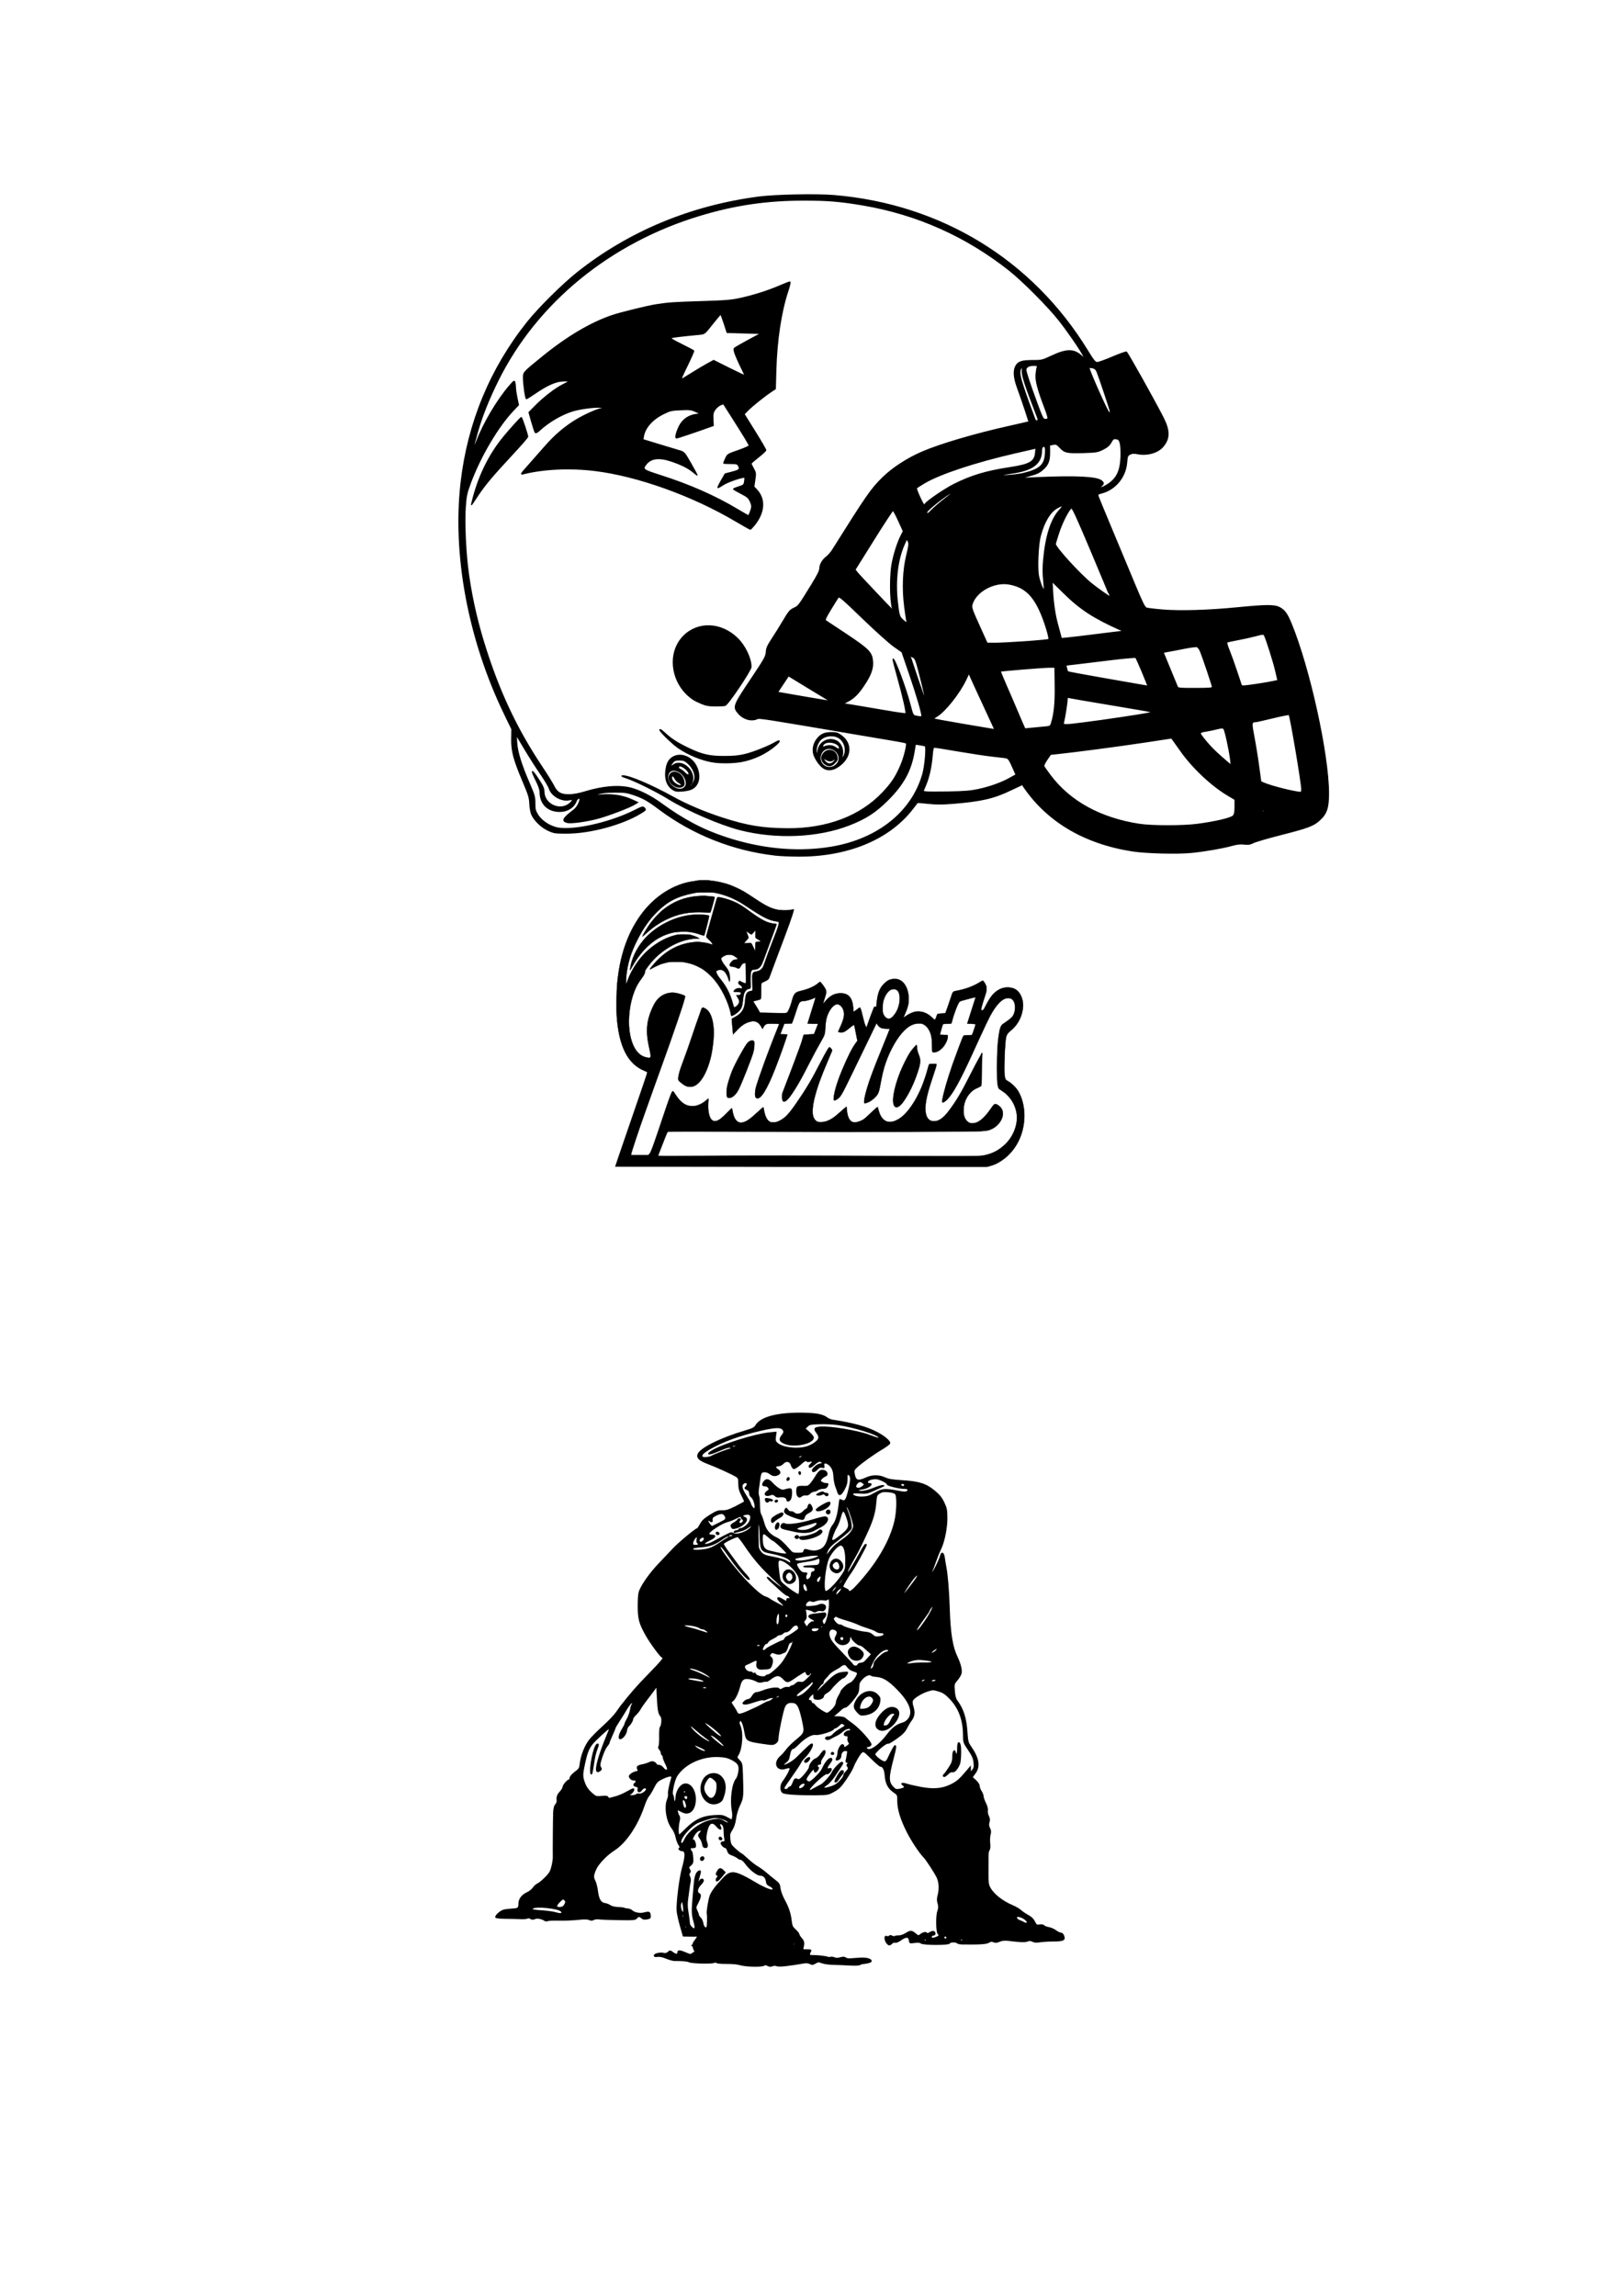 <?xml version="1.0" encoding="UTF-8" standalone="no"?>
<svg
   xmlns:dc="http://purl.org/dc/elements/1.1/"
   xmlns:cc="http://creativecommons.org/ns#"
   xmlns:rdf="http://www.w3.org/1999/02/22-rdf-syntax-ns#"
   xmlns:svg="http://www.w3.org/2000/svg"
   xmlns="http://www.w3.org/2000/svg"
   xmlns:sodipodi="http://sodipodi.sourceforge.net/DTD/sodipodi-0.dtd"
   xmlns:inkscape="http://www.inkscape.org/namespaces/inkscape"
   width="210mm"
   height="297mm"
   viewBox="0 0 210 297"
   version="1.1"
   id="svg8"
   inkscape:version="1.0.1 (3bc2e813f5, 2020-09-07)"
   sodipodi:docname="Patriots1.svg">
  <defs
     id="defs2" />
  <sodipodi:namedview
     id="base"
     pagecolor="#ffffff"
     bordercolor="#666666"
     borderopacity="1.0"
     inkscape:pageopacity="0.0"
     inkscape:pageshadow="2"
     inkscape:zoom="0.52433206"
     inkscape:cx="393.05219"
     inkscape:cy="799.31144"
     inkscape:document-units="mm"
     inkscape:current-layer="layer1"
     inkscape:document-rotation="0"
     showgrid="false"
     inkscape:snap-global="false"
     inkscape:window-width="1920"
     inkscape:window-height="1017"
     inkscape:window-x="-8"
     inkscape:window-y="-8"
     inkscape:window-maximized="1" />
  <g
     inkscape:label="Ebene 1"
     inkscape:groupmode="layer"
     id="layer1">
    <path
       style="fill:#000000;fill-opacity:1;stroke:#000000;stroke-width:0.127;stroke-opacity:1"
       d="m 100.294,110.623 c -5.405,-0.61 -10.651,-2.688 -14.986,-5.935 -1.494,-1.119 -2.075,-1.448 -3.302,-1.869 -0.887,-0.304 -1.201,-0.347 -2.477,-0.339 -0.94,0.006 -1.687,0.08 -2.095,0.207 l -0.635,0.198 1.206,-0.069 c 1.395,-0.08 2.659,0.139 3.786,0.655 l 0.718,0.329 -0.389,0.246 c -0.64,0.405 -3.488,1.488 -4.828,1.837 -1.505,0.391 -3.409,0.648 -3.896,0.525 -0.754,-0.189 -0.577,-0.543 0.795,-1.586 0.386,-0.293 0.65,-0.696 0.823,-1.258 0.133,-0.431 -0.284,-0.372 -0.449,0.064 -0.389,1.027 -1.546,1.55 -2.829,1.278 -1.146,-0.243 -1.856,-1.169 -1.858,-2.424 -4.5e-4,-0.305 -0.186,-0.847 -0.509,-1.489 -0.741,-1.473 -0.621,-1.597 0.254,-0.264 0.613,0.933 0.762,1.261 0.762,1.671 0,1.635 2.063,2.601 3.311,1.551 0.483,-0.406 0.477,-0.588 -0.015,-0.48 -1.018,0.224 -2.317,-0.512 -2.614,-1.48 -0.076,-0.247 -0.578,-1.086 -1.117,-1.865 -0.539,-0.779 -1.467,-2.231 -2.062,-3.228 l -1.083,-1.811 0.062,1.022 c 0.072,1.19 0.581,2.824 1.65,5.295 0.634,1.464 0.7,1.704 0.695,2.509 -0.005,0.767 0.046,0.974 0.365,1.493 0.443,0.72 1.338,1.353 2.313,1.637 1.885,0.548 6.875,-0.518 10.169,-2.172 1.086,-0.545 1.132,-0.557 1.337,-0.33 0.202,0.223 0.177,0.256 -0.525,0.68 -2.403,1.451 -6.494,2.554 -9.501,2.562 -1.556,0.004 -1.697,-0.017 -2.443,-0.361 -0.887,-0.41 -1.803,-1.296 -2.136,-2.066 -0.116,-0.269 -0.226,-0.889 -0.244,-1.378 -0.028,-0.773 -0.142,-1.146 -0.868,-2.857 -1.206,-2.841 -1.503,-3.951 -1.477,-5.524 l 0.021,-1.27 -0.951,-1.968 c -4.648,-9.618 -6.699,-20.567 -5.613,-29.972 0.888,-7.69 3.806,-14.73 8.592,-20.726 1.441,-1.805 4.548,-4.887 6.453,-6.399 6.667,-5.294 14.677,-8.627 23.495,-9.777 2.116,-0.276 7.438,-0.382 9.702,-0.193 13.84,1.155 25.63,8.355 32.789,20.025 0.815,1.329 1.016,1.576 1.28,1.576 0.172,0 1.058,-0.318 1.969,-0.707 0.911,-0.389 1.725,-0.681 1.809,-0.648 0.143,0.055 3.447,5.953 4.724,8.432 0.891,1.73 0.893,2.749 0.007,3.799 -0.657,0.779 -2.012,1.172 -3.236,0.94 -0.534,-0.101 -0.75,-0.09 -1.029,0.054 -0.322,0.167 -0.359,0.261 -0.429,1.088 -0.157,1.875 -1.466,3.463 -3.239,3.93 -0.482,0.127 -0.536,0.177 -0.458,0.423 0.049,0.154 0.854,2.108 1.791,4.343 0.936,2.235 2.256,5.399 2.934,7.032 0.939,2.264 1.296,2.992 1.503,3.071 0.149,0.057 1.093,0.172 2.096,0.256 2.288,0.191 5.93,0.083 9.698,-0.287 3.73,-0.367 4.801,-0.37 5.461,-0.018 0.653,0.349 0.971,0.792 1.507,2.097 2.36,5.749 4.802,16.832 4.823,21.886 0.008,1.926 -0.247,2.687 -1.184,3.529 -0.797,0.716 -1.47,0.967 -5.065,1.883 -1.631,0.416 -3.199,0.875 -3.484,1.02 -0.415,0.212 -0.652,0.249 -1.191,0.185 -0.486,-0.057 -0.929,-0.008 -1.596,0.178 -1.19,0.331 -3.368,0.71 -5.168,0.898 -1.811,0.19 -5.978,0.084 -7.741,-0.197 -6.304,-1.003 -11.118,-3.905 -14.186,-8.552 -0.014,-0.021 -0.675,0.275 -1.468,0.659 -2.211,1.069 -3.83,1.446 -7.487,1.742 -1.403,0.114 -2.187,0.115 -3.228,0.005 -0.756,-0.08 -1.383,-0.131 -1.393,-0.113 -0.01,0.018 -0.315,0.412 -0.678,0.876 -3.071,3.927 -8.443,6.118 -14.858,6.061 -1.027,-0.009 -2.324,-0.068 -2.883,-0.131 z m 6.668,-0.939 c 6.332,-0.871 11.012,-4.475 12.443,-9.581 0.285,-1.018 0.495,-3.472 0.307,-3.588 -0.062,-0.038 -0.373,-0.109 -0.69,-0.156 l -0.577,-0.086 -0.167,0.992 c -0.407,2.424 -1.376,4.203 -3.38,6.205 -1.602,1.601 -2.841,2.407 -4.99,3.248 -4.056,1.586 -9.466,1.822 -14.17,0.618 -2.546,-0.652 -6.806,-2.491 -9.198,-3.97 -1.509,-0.933 -4.24,-2.295 -5.389,-2.686 -0.73,-0.249 -0.838,-0.315 -0.518,-0.318 0.801,-0.006 3.673,1.216 6.38,2.715 1.834,1.016 4.047,1.96 6.364,2.715 3.231,1.052 5.235,1.388 8.441,1.416 5.152,0.044 9.482,-1.586 12.396,-4.666 1.164,-1.23 1.686,-2.021 2.339,-3.54 0.436,-1.015 0.855,-2.7 0.711,-2.861 -0.044,-0.049 -0.594,-0.174 -1.222,-0.277 -0.628,-0.103 -2.828,-0.475 -4.889,-0.826 -12.468,-2.125 -12.881,-2.189 -13.18,-2.053 -0.754,0.343 -1.765,0.06 -2.412,-0.677 -0.742,-0.845 -0.684,-1.005 1.564,-4.363 1.809,-2.701 1.98,-3.006 2.02,-3.591 0.035,-0.522 0.17,-0.832 0.733,-1.684 0.379,-0.574 0.994,-1.558 1.366,-2.187 0.845,-1.426 0.969,-1.572 1.562,-1.841 0.509,-0.231 0.541,-0.274 2.269,-3.082 0.705,-1.146 0.997,-1.741 0.998,-2.032 6.4e-4,-0.505 0.362,-1.122 0.885,-1.508 0.216,-0.16 0.555,-0.55 0.755,-0.867 4.478,-7.131 5.013,-7.902 6.508,-9.367 1.265,-1.24 3.173,-2.482 5.081,-3.306 2.356,-1.018 6.844,-2.341 11.346,-3.342 1.327,-0.295 2.433,-0.554 2.458,-0.574 0.046,-0.038 -0.771,-2.501 -1.492,-4.497 -0.433,-1.198 -0.5,-2.094 -0.202,-2.671 0.307,-0.595 0.776,-0.758 2.174,-0.758 1.205,0 1.269,-0.015 2.496,-0.589 1.892,-0.884 2.81,-0.905 3.768,-0.085 l 0.544,0.465 -0.225,-0.435 c -0.439,-0.85 -2.097,-3.251 -3.194,-4.627 -1.432,-1.797 -4.681,-5.054 -6.39,-6.407 -5.566,-4.406 -11.943,-7.249 -18.923,-8.435 -2.928,-0.498 -4.565,-0.634 -7.62,-0.633 -4.835,0.001 -8.907,0.596 -13.462,1.966 -11.614,3.493 -21.092,11.231 -26.117,21.321 -1.163,2.336 -2.073,4.597 -2.632,6.544 -0.62,2.159 -0.699,2.811 -0.168,1.393 0.865,-2.308 2.685,-5.386 4.259,-7.202 0.573,-0.661 0.635,-0.7 0.703,-0.445 0.041,0.154 0.076,0.462 0.077,0.685 9.5e-4,0.222 0.088,0.816 0.194,1.32 l 0.193,0.915 -0.678,0.712 c -1.992,2.094 -4.275,5.966 -5.549,9.412 -0.487,1.317 -0.552,1.629 -0.659,3.175 -0.12,1.725 0.009,5.083 0.29,7.556 0.353,3.109 1.094,6.59 2.096,9.85 1.911,6.214 4.212,11.138 7.53,16.108 0.671,1.005 1.363,2.118 1.537,2.473 0.43,0.874 0.929,1.154 2.025,1.134 0.501,-0.009 1.262,-0.148 1.912,-0.349 2.371,-0.734 4.47,-0.911 6.038,-0.51 1.089,0.279 2.633,1.054 3.805,1.911 2.983,2.181 5.486,3.504 8.502,4.493 4.458,1.462 8.833,1.909 13.025,1.333 z m -19.908,-7.54 c -0.862,-0.544 -1.144,-1.671 -0.781,-3.116 0.376,-1.492 2.222,-1.796 3.377,-0.557 0.74,0.794 0.994,2.1 0.565,2.904 -0.326,0.61 -0.829,0.867 -1.865,0.956 -0.754,0.064 -0.943,0.037 -1.297,-0.186 z m 1.598,-0.36 c 0.44,-0.576 -0.181,-1.773 -1.072,-2.067 -0.679,-0.224 -1.187,0.13 -1.189,0.83 -0.005,1.157 1.637,2.055 2.261,1.237 z m -1.456,-0.16 c -0.558,-0.362 -0.785,-0.942 -0.54,-1.38 0.393,-0.704 1.499,-0.315 1.782,0.626 0.111,0.37 0.118,0.588 0.026,0.736 -0.192,0.307 -0.807,0.316 -1.267,0.017 z m 0.97,-0.103 c 0,-0.058 -0.148,-0.185 -0.328,-0.281 -0.181,-0.097 -0.411,-0.335 -0.511,-0.529 -0.225,-0.435 -0.43,-0.458 -0.43,-0.048 0,0.186 0.153,0.435 0.391,0.635 0.375,0.316 0.879,0.444 0.879,0.223 z m 1.727,-0.757 c 0.116,-0.595 -0.245,-1.444 -0.846,-1.987 -0.431,-0.39 -0.588,-0.453 -1.126,-0.453 -0.524,0 -0.668,0.054 -0.889,0.335 -0.375,0.477 -0.325,0.608 0.11,0.286 1.012,-0.748 2.73,0.629 2.476,1.984 -0.046,0.245 -0.134,0.478 -0.196,0.516 -0.062,0.038 -0.111,0.138 -0.11,0.221 0.005,0.284 0.499,-0.483 0.581,-0.902 z m -0.826,-0.893 c -0.172,-0.322 -0.809,-0.784 -1.079,-0.784 -0.279,0 -0.256,0.347 0.029,0.437 0.127,0.04 0.396,0.245 0.596,0.454 0.393,0.411 0.693,0.34 0.454,-0.107 z m 17.471,-0.516 c -0.548,-0.361 -1.205,-1.368 -1.298,-1.988 -0.098,-0.654 0.096,-1.315 0.541,-1.844 0.466,-0.554 0.942,-0.754 1.79,-0.754 0.63,0 0.833,0.06 1.272,0.379 1.507,1.092 1.289,2.969 -0.475,4.088 -0.667,0.423 -1.308,0.465 -1.83,0.12 z m 1.691,-0.462 c 0.484,-0.484 0.441,-1.243 -0.097,-1.724 -0.684,-0.612 -1.654,-0.384 -1.93,0.453 -0.429,1.298 1.064,2.234 2.028,1.271 z m -1.331,0.047 c -0.648,-0.355 -0.766,-1.067 -0.26,-1.574 0.589,-0.589 1.511,-0.291 1.671,0.54 0.066,0.341 0.016,0.471 -0.307,0.794 -0.407,0.407 -0.687,0.468 -1.104,0.239 z m 0.963,-0.372 c 0.146,-0.146 0.23,-0.299 0.188,-0.341 -0.042,-0.042 -0.144,-0.009 -0.226,0.074 -0.208,0.208 -0.624,0.188 -0.96,-0.047 -0.308,-0.216 -0.375,-0.095 -0.124,0.222 0.324,0.409 0.768,0.445 1.122,0.092 z m 1.32,-0.745 c 0.405,-0.783 0.121,-1.874 -0.612,-2.355 -0.806,-0.528 -2.14,-0.28 -2.604,0.484 -0.327,0.539 -0.437,1.113 -0.286,1.491 0.116,0.292 0.124,0.284 0.132,-0.135 0.024,-1.225 1.341,-2.019 2.423,-1.459 0.598,0.309 0.932,1.14 0.761,1.895 -0.124,0.551 -0.071,0.574 0.185,0.079 z m -0.568,-1.064 c 0,-0.561 -1.224,-0.958 -1.877,-0.609 -0.344,0.184 -0.399,0.601 -0.06,0.454 0.486,-0.211 0.991,-0.191 1.365,0.055 0.46,0.302 0.572,0.321 0.572,0.1 z m -16.404,1.816 c -1.455,-0.246 -3.112,-0.926 -4.424,-1.815 -0.779,-0.529 -2.413,-2.119 -2.413,-2.348 0,-0.111 0.244,0.041 0.603,0.376 0.871,0.812 1.654,1.318 3.12,2.019 1.76,0.841 2.705,1.054 4.659,1.052 1.178,-0.001 1.868,-0.07 2.673,-0.267 1.069,-0.262 3.042,-1.049 3.903,-1.557 0.661,-0.39 0.677,-0.168 0.028,0.387 -1.232,1.054 -2.773,1.79 -4.398,2.101 -1.017,0.195 -2.768,0.22 -3.752,0.053 z m -1.409,-7.543 c -0.403,-0.166 -0.879,-0.397 -1.058,-0.515 -2.888,-1.892 -3.526,-5.998 -1.28,-8.243 1.87,-1.87 4.859,-1.74 6.953,0.303 0.985,0.961 1.762,2.585 1.767,3.695 0.002,0.441 -2.992,4.895 -3.356,4.993 -0.144,0.039 -0.72,0.07 -1.278,0.069 -0.776,-10e-4 -1.189,-0.072 -1.748,-0.302 z m 4.351,-23.647 c -5.626,-3.32 -12.695,-5.847 -18.224,-6.515 -3.224,-0.389 -6.625,-0.227 -9.264,0.442 -0.334,0.085 -0.259,-0.034 0.699,-1.102 0.59,-0.658 1.558,-1.757 2.152,-2.442 1.261,-1.456 2.655,-2.636 4.166,-3.528 1.096,-0.647 2.779,-1.382 3.166,-1.382 0.125,0 0.163,-0.043 0.092,-0.106 -0.234,-0.205 -2.747,0.069 -3.867,0.422 -1.467,0.462 -3.106,1.428 -4.286,2.525 -0.255,0.237 -0.457,0.338 -0.527,0.264 -0.063,-0.066 -0.271,-0.681 -0.464,-1.367 l -0.35,-1.246 0.75,-0.765 c 1.129,-1.152 2.646,-2.325 3.657,-2.83 0.917,-0.458 0.918,-0.5 0.014,-0.467 -0.963,0.035 -2.063,0.52 -3.661,1.618 -0.547,0.375 -1.038,0.682 -1.092,0.682 -0.121,0 -0.391,-1.876 -0.39,-2.717 1.9e-4,-0.714 -0.053,-0.655 2.413,-2.667 3.22,-2.626 6.304,-4.455 9.103,-5.398 1.069,-0.36 4.652,-1.238 5.692,-1.394 1.663,-0.25 2.158,-0.284 5.842,-0.399 3.168,-0.099 3.878,-0.158 5.08,-0.426 1.737,-0.387 3.583,-0.977 5.067,-1.621 0.625,-0.271 1.201,-0.493 1.28,-0.493 0.088,0 -0.016,0.478 -0.27,1.238 -0.86,2.578 -1.427,6.31 -1.533,10.091 l -0.07,2.503 -0.522,0.343 c -0.847,0.557 -2.517,1.893 -3.036,2.43 l -0.482,0.498 1.402,2.25 c 0.771,1.237 1.402,2.319 1.402,2.404 0,0.085 -0.429,0.49 -0.953,0.9 -0.524,0.41 -0.953,0.788 -0.953,0.84 0,0.051 0.14,0.344 0.312,0.651 0.293,0.525 0.304,0.61 0.179,1.451 l -0.133,0.893 0.383,0.41 c 1.122,1.201 1,2.934 -0.321,4.562 -0.241,0.297 -0.477,0.538 -0.524,0.536 -0.048,-0.002 -0.915,-0.493 -1.928,-1.09 z m 1.881,-1.033 c 0.283,-0.738 0.289,-0.922 0.048,-1.468 -0.213,-0.483 -0.37,-0.618 -1.213,-1.051 -0.533,-0.273 -0.969,-0.53 -0.969,-0.569 -2.5e-4,-0.04 0.306,-0.169 0.682,-0.287 0.635,-0.2 0.687,-0.247 0.758,-0.683 0.042,-0.258 0.052,-0.493 0.022,-0.522 -0.143,-0.143 -2.212,0.555 -2.781,0.939 -0.35,0.236 -0.661,0.403 -0.692,0.372 -0.031,-0.031 0.167,-0.444 0.439,-0.917 l 0.495,-0.861 0.919,-0.24 c 0.945,-0.247 1.049,-0.359 0.788,-0.848 -0.111,-0.207 -0.271,-0.246 -1.016,-0.246 -0.486,0 -0.885,-0.021 -0.885,-0.047 0,-0.026 0.111,-0.298 0.248,-0.603 0.245,-0.549 0.265,-0.562 1.651,-1.043 0.772,-0.268 1.403,-0.549 1.403,-0.624 0,-0.147 -0.563,-1.08 -2.257,-3.741 l -1.068,-1.678 -0.401,0.163 c -0.22,0.09 -0.534,0.359 -0.696,0.599 -0.248,0.366 -0.289,0.566 -0.254,1.248 l 0.041,0.813 -0.508,0.182 c -1.793,0.643 -4.136,1.431 -4.258,1.431 -0.201,0 -0.049,-0.675 0.334,-1.48 0.441,-0.928 1.276,-1.5 2.337,-1.602 l 0.445,-0.043 -0.625,-0.295 c -0.562,-0.265 -0.758,-0.289 -1.933,-0.237 -1.186,0.053 -1.395,0.101 -2.236,0.517 -1.448,0.715 -2.41,1.802 -2.592,2.928 l -0.067,0.411 2.139,0.654 c 1.177,0.36 2.381,0.724 2.677,0.808 0.509,0.146 0.581,0.23 1.365,1.605 0.455,0.798 0.828,1.479 0.828,1.514 0,0.035 -0.227,-0.131 -0.505,-0.369 -0.61,-0.522 -1.54,-0.99 -2.831,-1.423 -1.573,-0.528 -2.634,-0.401 -3.256,0.39 -0.523,0.665 -0.441,0.732 1.799,1.447 3.82,1.219 7.14,2.683 10.065,4.439 0.699,0.419 1.306,0.763 1.35,0.765 0.044,0.002 0.14,-0.154 0.214,-0.346 z m -7.574,-18.053 c 0.655,-0.412 1.571,-0.958 2.035,-1.212 l 0.843,-0.463 2.055,1.029 c 1.13,0.566 2.033,0.983 2.005,0.927 -1.238,-2.526 -1.549,-3.319 -1.384,-3.518 0.064,-0.077 0.862,-0.541 1.772,-1.03 l 1.655,-0.889 -2.184,-0.064 -2.184,-0.064 -0.379,-1.175 c -0.209,-0.646 -0.411,-1.175 -0.45,-1.175 -0.039,0 -0.521,0.569 -1.07,1.263 -0.999,1.263 -0.999,1.263 -1.645,1.326 -2.299,0.221 -3.417,0.355 -3.636,0.436 -0.199,0.074 0.069,0.251 1.286,0.852 0.845,0.417 1.56,0.796 1.589,0.841 0.029,0.046 -0.319,0.846 -0.773,1.778 -0.778,1.598 -0.896,1.886 -0.775,1.886 0.028,0 0.587,-0.337 1.242,-0.749 z m -28.416,16.814 c 0.767,-3.274 2.137,-6.146 4.059,-8.509 0.798,-0.982 2.264,-2.603 2.353,-2.603 0.082,0 0.824,2.229 0.832,2.497 0.002,0.081 -0.919,1.138 -2.047,2.349 -2.391,2.566 -3.503,3.884 -4.334,5.136 -1.037,1.561 -0.93,1.421 -0.862,1.13 z m 93.886,41.523 c 2.315,-0.303 4.38,-0.792 4.643,-1.097 0.168,-0.195 0.222,-0.486 0.222,-1.182 v -0.924 l -0.9,-0.535 c -2.12,-1.259 -4.559,-3.551 -6.111,-5.741 -0.411,-0.581 -0.849,-1.196 -0.973,-1.367 l -0.225,-0.311 -3.547,0.539 c -3.188,0.484 -9.031,1.255 -11.251,1.484 l -0.845,0.087 -0.471,0.683 c -0.259,0.376 -0.442,0.758 -0.407,0.849 0.035,0.091 0.411,0.626 0.835,1.189 2.553,3.388 6.468,5.537 11.516,6.321 1.593,0.248 5.644,0.25 7.514,0.005 z m 8.612,-1.709 c 0.043,-0.07 0.018,-0.127 -0.056,-0.127 -0.074,0 -0.134,0.057 -0.134,0.127 0,0.07 0.025,0.127 0.056,0.127 0.031,0 0.091,-0.057 0.135,-0.127 z m -36.981,-2.789 c 1.52,-0.327 3.015,-0.861 4.091,-1.463 l 0.807,-0.451 -0.318,-0.719 c -0.587,-1.326 -0.656,-1.421 -1.096,-1.486 -0.227,-0.034 -1.013,-0.126 -1.746,-0.205 -0.733,-0.079 -2.648,-0.368 -4.255,-0.643 -1.607,-0.275 -3.013,-0.499 -3.125,-0.5 -0.164,-9e-5 -0.221,0.206 -0.291,1.048 -0.122,1.463 -0.416,2.805 -0.833,3.803 l -0.356,0.85 0.334,0.06 c 0.184,0.033 1.506,0.04 2.938,0.016 2.045,-0.034 2.871,-0.101 3.85,-0.311 z m 41.87,-0.014 c 0,-0.807 -1.467,-9.494 -1.632,-9.666 -0.045,-0.047 -0.997,0.138 -2.114,0.411 -1.118,0.273 -2.118,0.498 -2.223,0.5 -0.543,0.01 -0.558,0.149 -0.212,1.943 0.182,0.944 0.458,2.639 0.611,3.768 l 0.28,2.052 0.454,0.191 c 0.981,0.413 3.757,1.113 4.677,1.179 0.095,0.007 0.159,-0.145 0.159,-0.378 z m -9.205,-3.833 c -0.174,-1.363 -0.719,-3.847 -0.878,-4.009 -0.137,-0.138 -0.295,-0.134 -0.914,0.021 -0.412,0.103 -1.006,0.228 -1.321,0.277 -0.874,0.135 -0.936,0.201 -0.604,0.645 0.734,0.981 1.521,1.817 2.573,2.733 0.629,0.548 1.163,0.997 1.187,0.998 0.024,10e-4 0.005,-0.298 -0.042,-0.664 z m -30.586,-4.064 c -0.037,-0.087 -0.705,-1.53 -1.483,-3.207 -0.779,-1.676 -1.499,-3.245 -1.6,-3.485 l -0.185,-0.437 -0.387,0.818 c -0.841,1.779 -2.716,4.137 -3.798,4.776 -0.209,0.123 -0.38,0.256 -0.38,0.294 0,0.038 1.643,0.346 3.651,0.683 2.008,0.338 3.737,0.63 3.842,0.65 0.377,0.072 0.407,0.064 0.34,-0.093 z m 6.481,-0.176 c 0.747,-0.07 0.795,-0.095 0.915,-0.473 0.38,-1.196 0.524,-2.635 0.49,-4.914 l -0.035,-2.343 -0.699,0.002 c -0.811,0.002 -6.262,0.448 -6.338,0.518 -0.028,0.026 0.296,0.834 0.721,1.795 0.425,0.961 1.011,2.32 1.302,3.018 0.292,0.699 0.667,1.577 0.835,1.952 l 0.304,0.682 0.857,-0.082 c 0.472,-0.045 1.212,-0.115 1.646,-0.156 z m 5.203,-0.557 c 2.498,-0.32 6.874,-0.969 8.013,-1.188 0.672,-0.13 0.787,-0.182 0.537,-0.245 -0.175,-0.044 -2.575,-0.456 -5.334,-0.915 -2.759,-0.459 -5.117,-0.864 -5.239,-0.901 -0.176,-0.053 -0.222,0.01 -0.222,0.306 0,0.352 -0.309,2.295 -0.464,2.914 -0.091,0.366 0.06,0.368 2.71,0.028 z m -21.042,-0.854 c -0.004,-0.438 -0.685,-2.767 -1.542,-5.272 l -1.032,-3.018 -1.03,-0.721 c -0.567,-0.396 -2.39,-2.033 -4.051,-3.636 -2.665,-2.572 -3.039,-2.89 -3.177,-2.701 -0.086,0.118 -0.523,0.818 -0.971,1.556 -0.653,1.076 -0.779,1.363 -0.633,1.45 0.1,0.059 1.32,0.867 2.711,1.796 2.877,1.92 3.253,2.308 3.348,3.451 0.078,0.942 -0.221,1.77 -1.132,3.132 -0.76,1.136 -1.309,1.668 -2.179,2.111 l -0.482,0.245 1.371,0.218 c 0.754,0.12 2.558,0.426 4.008,0.68 1.451,0.254 2.671,0.428 2.712,0.387 0.111,-0.111 -0.38,-2.277 -1.087,-4.788 -0.344,-1.222 -0.602,-2.245 -0.573,-2.274 0.188,-0.188 1.64,3.679 2.212,5.892 0.34,1.315 0.382,1.402 0.722,1.477 0.529,0.118 0.805,0.123 0.804,0.015 z M 107.152,90.552 c -0.14,-0.08 -1.35,-0.814 -2.69,-1.632 l -2.436,-1.487 -0.705,1.059 -0.705,1.059 0.474,0.089 c 0.981,0.185 5.942,1.029 6.125,1.043 0.124,0.009 0.102,-0.037 -0.064,-0.131 z m 12.388,-1.068 c -0.141,-0.621 -0.443,-1.841 -0.671,-2.713 -0.352,-1.347 -0.461,-1.608 -0.727,-1.74 -0.172,-0.085 -0.327,-0.142 -0.343,-0.125 -0.017,0.017 0.41,1.323 0.948,2.903 0.538,1.58 0.995,2.857 1.014,2.838 0.02,-0.019 -0.08,-0.543 -0.221,-1.163 z m 37.333,-0.602 c 0,-0.192 -1.263,-3.941 -1.575,-4.676 -0.109,-0.257 -0.303,-0.5 -0.432,-0.541 -0.128,-0.041 -0.915,0.065 -1.748,0.234 -0.833,0.169 -1.758,0.346 -2.055,0.393 -0.297,0.047 -0.54,0.103 -0.54,0.124 0,0.021 0.378,0.945 0.84,2.053 0.462,1.108 0.889,2.143 0.949,2.3 0.108,0.281 0.144,0.286 2.335,0.286 1.79,0 2.226,-0.034 2.226,-0.172 z m -9.079,-1.955 c -0.406,-0.961 -0.782,-1.795 -0.834,-1.855 -0.052,-0.06 -1.515,0.067 -3.251,0.281 -1.736,0.214 -3.747,0.458 -4.469,0.542 l -1.313,0.152 0.077,0.388 c 0.043,0.213 0.119,0.422 0.17,0.465 0.051,0.042 2.179,0.44 4.728,0.883 2.55,0.443 4.836,0.843 5.08,0.888 0.244,0.045 0.468,0.064 0.497,0.042 0.029,-0.022 -0.28,-0.826 -0.686,-1.787 z m 15.122,1.547 c 0.635,-0.097 1.44,-0.237 1.79,-0.312 l 0.636,-0.136 -0.303,-1.295 c -0.282,-1.203 -1.195,-4.081 -1.443,-4.547 -0.098,-0.185 -0.208,-0.177 -1.162,0.077 -0.579,0.154 -1.625,0.384 -2.323,0.511 -0.699,0.127 -1.314,0.268 -1.368,0.313 -0.054,0.045 0.078,0.507 0.292,1.026 0.214,0.519 0.645,1.715 0.958,2.658 0.313,0.943 0.592,1.781 0.621,1.862 0.056,0.16 0.371,0.138 2.302,-0.156 z M 132.679,83.009 c 1.607,-0.112 2.964,-0.244 3.016,-0.292 0.128,-0.119 -0.437,-2.035 -0.976,-3.313 -1.027,-2.435 -2.191,-3.505 -4.182,-3.846 -1.944,-0.333 -4.307,0.98 -4.768,2.651 -0.105,0.379 -0.011,0.657 0.92,2.71 l 1.036,2.287 1.016,0.004 c 0.559,0.002 2.33,-0.088 3.937,-0.2 z m 9.374,-0.952 c 1.593,-0.203 2.993,-0.373 3.111,-0.378 0.148,-0.006 0.116,-0.053 -0.103,-0.15 -3.518,-1.566 -5.285,-2.713 -7.417,-4.814 l -1.511,-1.489 0.079,1.421 c 0.084,1.494 0.317,3.011 0.641,4.162 0.106,0.378 0.257,0.936 0.335,1.239 l 0.142,0.552 0.913,-0.087 c 0.502,-0.048 2.216,-0.254 3.809,-0.457 z m -24.718,-1.689 c -0.037,-0.097 -0.165,-0.94 -0.284,-1.873 -0.301,-2.356 -0.205,-4.742 0.269,-6.683 0.303,-1.241 0.327,-1.477 0.185,-1.778 l -0.164,-0.347 -0.345,0.762 c -0.857,1.892 -1.19,4.66 -0.885,7.366 0.199,1.773 0.253,1.958 0.679,2.357 0.426,0.4 0.657,0.482 0.547,0.196 z m -1.995,-2.368 c -0.179,-1.241 -0.147,-3.767 0.064,-4.963 0.217,-1.231 0.716,-2.819 1.163,-3.702 l 0.311,-0.614 -0.609,-1.341 c -0.335,-0.738 -0.663,-1.342 -0.729,-1.343 -0.066,-8.89e-4 -1.197,1.722 -2.513,3.829 l -2.393,3.83 0.267,0.345 c 0.289,0.373 4.49,4.815 4.532,4.793 0.014,-0.007 -0.028,-0.383 -0.093,-0.834 z m 25.877,-6.626 c -1.934,-4.585 -2.476,-5.762 -2.608,-5.654 -0.387,0.318 -1.19,1.906 -1.607,3.18 -0.247,0.755 -0.449,1.418 -0.449,1.473 0,0.439 3.201,3.945 4.689,5.137 0.831,0.666 2.336,1.723 2.388,1.678 0.016,-0.013 -1.07,-2.63 -2.413,-5.815 z m -6.188,3.65 c -0.088,-0.852 -0.087,-1.687 0.004,-2.655 0.291,-3.084 0.979,-5.214 2.065,-6.392 0.568,-0.616 0.434,-0.697 -0.372,-0.225 -0.882,0.517 -1.621,1.764 -2.107,3.553 -0.301,1.108 -0.442,4.121 -0.243,5.182 0.143,0.762 0.608,1.954 0.719,1.843 0.035,-0.035 0.005,-0.623 -0.066,-1.306 z m -14.409,-9.096 c 0.276,-0.286 0.988,-0.897 1.582,-1.356 1.382,-1.069 1.473,-1.165 0.699,-0.729 -0.897,0.504 -2.985,2.196 -2.985,2.42 0,0.301 0.17,0.22 0.704,-0.334 z m -0.888,-0.76 c 0.216,-0.349 2.535,-1.925 3.677,-2.498 2.273,-1.141 4.179,-1.713 7.281,-2.184 2.541,-0.387 3.183,-0.756 3.293,-1.892 l 0.059,-0.619 -2.7,0.619 c -5.15,1.181 -9.666,2.674 -11.709,3.872 -0.543,0.318 -1.016,0.625 -1.051,0.682 -0.074,0.119 0.845,2.144 0.977,2.153 0.048,0.003 0.126,-0.056 0.173,-0.132 z m 23.552,-2.47 c 1.201,-0.769 1.68,-1.739 1.753,-3.553 0.029,-0.712 -0.011,-1.501 -0.09,-1.795 -0.12,-0.445 -0.199,-0.533 -0.524,-0.581 -0.339,-0.05 -0.415,0.003 -0.666,0.458 -0.209,0.379 -0.476,0.613 -1.017,0.889 -0.679,0.347 -0.86,0.38 -2.433,0.433 -2.203,0.075 -2.551,0.005 -3.137,-0.629 -0.423,-0.458 -0.507,-0.497 -0.915,-0.42 l -0.45,0.084 0.008,0.86 c 0.011,1.131 -0.182,1.666 -0.798,2.223 -0.563,0.509 -0.79,0.614 -2.082,0.965 l -0.889,0.242 2.223,-0.094 c 5.091,-0.216 7.713,-0.077 8.282,0.438 0.294,0.266 0.287,0.354 -0.058,0.684 l -0.286,0.273 0.318,-0.096 c 0.175,-0.053 0.518,-0.225 0.762,-0.381 z m -10.787,-1.472 c 1.997,-0.502 2.631,-1.051 2.751,-2.384 0.08,-0.877 5.1e-4,-1.184 -0.278,-1.077 -0.118,0.045 -0.196,0.233 -0.196,0.474 -0.003,1.767 -1.168,2.63 -4.063,3.009 -0.594,0.078 -1.103,0.165 -1.132,0.195 -0.174,0.174 2.008,0.012 2.918,-0.216 z m 1.752,-7.203 c -1.643,-4.247 -2.05,-5.503 -1.99,-6.132 0.043,-0.452 0.029,-0.483 -0.124,-0.279 -0.402,0.536 -0.178,1.374 1.766,6.61 0.066,0.178 0.175,0.257 0.293,0.211 0.148,-0.057 0.16,-0.143 0.056,-0.41 z m 1.345,0.118 c 0.039,-0.063 -0.122,-0.622 -0.358,-1.241 -0.939,-2.461 -1.248,-3.612 -1.189,-4.423 0.031,-0.419 0.099,-0.862 0.152,-0.984 0.083,-0.193 0.02,-0.222 -0.48,-0.222 -0.585,0 -0.975,0.23 -0.975,0.576 0,0.272 0.51,1.816 1.394,4.221 0.721,1.961 0.834,2.188 1.095,2.188 0.16,0 0.323,-0.052 0.362,-0.115 z m 8.072,-0.892 c 0,-0.153 -1.452,-4.505 -1.706,-5.112 -0.146,-0.349 -0.291,-0.485 -0.587,-0.55 -0.216,-0.047 -0.42,-0.059 -0.453,-0.026 -0.117,0.117 2.41,5.806 2.578,5.806 0.092,0 0.167,-0.053 0.167,-0.118 z"
       id="path847" />
    <path
       style="fill:#000000;fill-opacity:1;stroke:#000000;stroke-width:0.038;stroke-opacity:1"
       d="m 79.608,150.931 c 0,-0.008 0.095,-0.293 0.21,-0.632 0.116,-0.339 0.241,-0.711 0.279,-0.825 0.038,-0.114 0.446,-1.303 0.907,-2.642 0.972,-2.825 1.165,-3.386 1.447,-4.209 0.114,-0.332 0.456,-1.33 0.761,-2.218 0.305,-0.888 0.549,-1.642 0.542,-1.676 -0.007,-0.038 -0.145,-0.115 -0.361,-0.201 -2.175,-0.873 -3.34,-3.193 -3.6,-7.172 -0.055,-0.842 -0.022,-3.145 0.059,-4.039 0.318,-3.543 1.286,-6.429 2.953,-8.803 1.773,-2.525 4.349,-4.187 7.007,-4.522 0.183,-0.023 0.375,-0.058 0.427,-0.078 0.129,-0.049 1.664,-0.047 1.694,0.002 0.013,0.021 0.086,0.038 0.163,0.038 0.452,5.4e-4 1.632,0.267 2.354,0.531 0.529,0.194 1.382,0.599 1.871,0.889 0.203,0.12 0.852,0.539 1.444,0.932 1.412,0.937 2.036,1.234 2.939,1.401 0.348,0.065 1.155,0.075 1.459,0.019 0.104,-0.019 0.271,-0.046 0.372,-0.06 l 0.184,-0.025 -0.026,0.128 c -0.111,0.542 -0.69,2.162 -2.021,5.659 -0.17,0.446 -0.477,1.27 -0.684,1.831 -0.206,0.561 -0.402,1.093 -0.435,1.182 -0.101,0.273 -0.212,0.359 -0.811,0.622 -0.264,0.116 -0.26,0.097 -0.26,1.223 -2.26e-4,0.461 -0.015,0.877 -0.034,0.925 -0.029,0.075 -0.099,0.103 -0.493,0.198 -0.253,0.061 -0.467,0.123 -0.477,0.139 -0.01,0.016 0.101,0.21 0.247,0.431 0.146,0.221 0.342,0.543 0.435,0.714 l 0.17,0.312 0.877,0.024 c 0.483,0.013 1.255,0.027 1.716,0.032 0.968,0.009 0.907,0.029 1.106,-0.376 0.173,-0.353 0.315,-0.752 0.453,-1.275 0.135,-0.51 0.241,-0.74 0.421,-0.912 0.16,-0.153 0.287,-0.205 0.845,-0.346 0.967,-0.244 1.661,-0.564 2.139,-0.984 0.096,-0.084 0.197,-0.153 0.225,-0.153 0.067,0 0.522,0.598 0.67,0.881 0.177,0.337 0.163,0.538 -0.091,1.306 -0.113,0.342 -0.2,0.627 -0.193,0.634 0.007,0.007 0.123,-0.119 0.259,-0.281 0.575,-0.689 1.148,-1.017 1.848,-1.059 1.152,-0.069 1.72,0.547 1.793,1.946 0.012,0.234 0.034,0.433 0.048,0.442 0.014,0.009 0.192,-0.111 0.395,-0.266 0.203,-0.155 0.384,-0.281 0.402,-0.281 0.082,0 0.169,0.245 0.339,0.953 0.101,0.421 0.212,0.858 0.245,0.973 0.073,0.249 0.243,0.642 0.277,0.642 0.014,0 0.073,-0.149 0.131,-0.33 0.133,-0.412 0.67,-1.861 0.795,-2.144 0.092,-0.207 0.095,-0.21 0.223,-0.186 l 0.13,0.024 0.022,-0.258 c 0.128,-1.472 0.364,-2.133 0.982,-2.754 0.468,-0.47 0.86,-0.637 1.436,-0.612 0.299,0.013 0.385,0.033 0.597,0.137 0.715,0.352 1.16,1.291 1.16,2.444 0,0.649 -0.107,1.084 -0.477,1.936 -0.111,0.256 -0.202,0.473 -0.202,0.482 0,0.009 0.115,-0.068 0.257,-0.17 0.323,-0.235 0.803,-0.476 1.111,-0.558 0.372,-0.099 0.888,-0.083 1.244,0.039 0.414,0.141 0.79,0.379 1.114,0.703 0.322,0.323 0.363,0.324 0.474,0.017 0.037,-0.102 0.093,-0.256 0.125,-0.343 0.032,-0.087 0.087,-0.168 0.122,-0.179 0.035,-0.011 0.258,-0.029 0.497,-0.04 0.271,-0.012 0.45,-0.037 0.479,-0.067 0.025,-0.026 0.207,-0.523 0.403,-1.104 0.196,-0.581 0.394,-1.167 0.44,-1.302 0.114,-0.337 0.184,-0.391 0.61,-0.468 1.122,-0.202 2.178,-0.593 3.01,-1.115 0.168,-0.105 0.331,-0.192 0.363,-0.192 0.072,0 0.264,0.259 0.392,0.528 0.084,0.177 0.098,0.258 0.098,0.547 -10e-4,0.321 -0.016,0.387 -0.289,1.208 -0.263,0.793 -0.444,1.467 -0.404,1.507 0.009,0.009 0.061,0.027 0.115,0.041 0.131,0.033 0.195,-0.039 0.409,-0.46 0.473,-0.931 0.79,-1.406 1.187,-1.777 0.615,-0.575 1.329,-0.81 2.098,-0.691 0.609,0.094 1.034,0.412 1.315,0.986 0.289,0.589 0.37,1.19 0.255,1.879 -0.19,1.134 -0.736,2.061 -1.632,2.769 -0.296,0.234 -0.453,0.478 -0.522,0.81 -0.155,0.751 -0.284,4.308 -0.179,4.921 0.095,0.552 0.082,0.531 0.47,0.758 0.456,0.266 1.022,0.827 1.29,1.277 0.5,0.84 0.793,2.009 0.79,3.156 -0.006,2.413 -1.1,4.581 -2.93,5.808 -0.542,0.363 -0.958,0.559 -1.491,0.703 l -0.425,0.114 h -24.045 c -13.225,0 -24.045,-0.007 -24.045,-0.015 z M 127.153,149.495 c 1.187,-0.202 2.098,-0.667 2.955,-1.508 1.071,-1.051 1.648,-2.659 1.427,-3.981 -0.148,-0.886 -0.522,-1.628 -1.153,-2.284 -0.28,-0.292 -0.426,-0.405 -1.071,-0.829 -0.119,-0.079 -0.178,-0.244 -0.243,-0.68 -0.051,-0.345 -0.063,-0.734 -0.063,-2.121 0,-1.813 0.062,-3.04 0.208,-4.07 0.146,-1.035 0.291,-1.407 0.627,-1.603 0.097,-0.057 0.382,-0.256 0.633,-0.443 0.505,-0.377 0.64,-0.55 0.779,-1 0.11,-0.354 0.108,-0.959 -0.003,-1.256 -0.152,-0.405 -0.408,-0.601 -0.79,-0.602 -0.743,-0.002 -1.508,0.761 -2.379,2.374 -0.167,0.309 -0.751,1.538 -1.298,2.731 -0.547,1.194 -1.022,2.23 -1.055,2.302 -1.515,3.304 -2.397,4.901 -3.149,5.701 -0.25,0.266 -0.583,0.463 -0.658,0.388 -0.108,-0.108 0.284,-1.713 0.84,-3.446 0.374,-1.164 0.543,-1.648 1.125,-3.209 0.058,-0.156 0.165,-0.444 0.239,-0.642 0.345,-0.928 0.489,-1.27 0.562,-1.331 0.066,-0.055 0.156,-0.066 0.56,-0.066 0.358,0 0.493,-0.013 0.524,-0.051 0.062,-0.074 0.463,-1.273 0.449,-1.343 -0.01,-0.05 -0.098,-0.063 -0.541,-0.079 l -0.529,-0.019 0.524,-1.642 c 0.288,-0.903 0.533,-1.672 0.543,-1.708 0.031,-0.106 0.062,-0.112 -1.669,0.355 -0.166,0.045 -0.334,0.109 -0.372,0.142 -0.208,0.178 -0.747,1.554 -0.968,2.47 -0.039,0.163 -0.091,0.32 -0.116,0.349 -0.034,0.041 -0.156,0.053 -0.523,0.053 -0.325,0 -0.499,0.015 -0.541,0.047 -0.036,0.027 -0.111,0.233 -0.176,0.481 -0.062,0.239 -0.139,0.519 -0.171,0.623 -0.032,0.104 -0.058,0.209 -0.058,0.235 -3e-4,0.033 0.137,0.049 0.5,0.057 l 0.5,0.011 0.013,0.132 c 0.038,0.399 -0.318,1.155 -0.74,1.57 -0.333,0.328 -0.628,0.489 -0.97,0.529 -0.298,0.035 -0.322,-0.005 -0.324,-0.545 -0.002,-0.581 -0.03,-1.104 -0.075,-1.388 -0.122,-0.77 -0.531,-1.431 -1.04,-1.681 -0.216,-0.106 -0.28,-0.12 -0.554,-0.118 -0.703,0.004 -1.249,0.257 -1.891,0.875 -0.918,0.883 -1.874,2.544 -2.466,4.287 -0.26,0.764 -0.45,1.56 -0.692,2.901 -0.099,0.545 -0.164,0.772 -0.301,1.043 -0.169,0.334 -0.687,0.81 -1.129,1.037 -0.208,0.107 -0.53,0.207 -0.59,0.184 -0.208,-0.08 0.192,-1.745 0.842,-3.505 0.061,-0.166 0.171,-0.463 0.244,-0.661 0.222,-0.601 0.43,-1.124 1.079,-2.718 0.343,-0.841 0.73,-1.801 0.86,-2.133 l 0.237,-0.604 -0.441,-0.023 c -0.243,-0.013 -0.514,-0.045 -0.602,-0.072 -0.204,-0.063 -0.434,-0.259 -0.563,-0.48 l -0.101,-0.172 -0.089,0.184 c -0.049,0.101 -0.257,0.533 -0.462,0.958 -0.205,0.426 -0.563,1.165 -0.796,1.642 -0.232,0.478 -0.512,1.055 -0.622,1.283 -0.11,0.228 -0.382,0.789 -0.604,1.246 -0.223,0.457 -0.528,1.085 -0.679,1.397 -1.249,2.584 -1.416,2.865 -1.859,3.143 -0.428,0.269 -0.497,0.199 -0.407,-0.418 0.121,-0.832 0.498,-2.035 1.052,-3.352 0.756,-1.798 1.31,-2.894 1.787,-3.528 l 0.201,-0.267 -0.128,-0.639 c -0.07,-0.351 -0.158,-0.796 -0.196,-0.988 -0.037,-0.192 -0.081,-0.37 -0.096,-0.395 -0.041,-0.066 -0.135,-0.007 -0.645,0.404 -0.499,0.402 -0.678,0.505 -0.929,0.535 -0.182,0.021 -0.498,-0.041 -0.498,-0.098 0,-0.018 0.087,-0.217 0.192,-0.442 0.532,-1.133 0.66,-1.701 0.51,-2.263 -0.126,-0.472 -0.491,-0.847 -0.824,-0.845 -0.285,0.001 -0.688,0.341 -0.964,0.814 -0.374,0.64 -0.517,1.194 -0.57,2.205 -0.045,0.85 -0.074,0.947 -0.521,1.724 -0.462,0.802 -0.958,1.719 -1.447,2.674 -1.024,2 -1.355,2.605 -1.943,3.548 -0.628,1.008 -1.005,1.471 -1.294,1.592 -0.274,0.115 -0.392,-0.063 -0.392,-0.589 0,-0.18 0.012,-0.377 0.027,-0.438 0.015,-0.061 0.196,-0.536 0.401,-1.055 0.541,-1.363 1.921,-5.052 2.097,-5.606 0.083,-0.26 0.173,-0.571 0.2,-0.693 0.027,-0.121 0.067,-0.227 0.09,-0.235 0.022,-0.008 0.327,-0.027 0.677,-0.043 l 0.637,-0.029 0.259,-0.656 c 0.143,-0.361 0.259,-0.662 0.259,-0.67 0,-0.008 -0.306,-0.014 -0.679,-0.014 -0.374,0 -0.679,-0.004 -0.679,-0.009 1.5e-4,-0.01 0.184,-0.602 0.49,-1.576 0.472,-1.504 0.558,-1.794 0.532,-1.803 -0.015,-0.006 -0.155,0.049 -0.312,0.121 -0.333,0.154 -0.951,0.323 -1.182,0.323 -0.266,0 -0.399,0.043 -0.524,0.168 -0.131,0.132 -0.214,0.347 -0.603,1.55 -0.134,0.415 -0.287,0.853 -0.34,0.972 l -0.096,0.217 -0.295,2.9e-4 c -0.162,1.9e-4 -0.381,0.011 -0.487,0.024 l -0.192,0.023 -0.251,0.649 c -0.138,0.357 -0.251,0.661 -0.251,0.675 0,0.014 0.204,0.026 0.453,0.026 0.255,0 0.453,0.015 0.453,0.035 0,0.035 -0.306,0.945 -0.604,1.796 -0.203,0.58 -0.688,1.885 -0.957,2.574 -1.092,2.799 -1.922,4.112 -2.435,3.846 -0.16,-0.083 -0.208,-0.26 -0.184,-0.679 0.035,-0.604 0.119,-0.877 1.153,-3.779 0.39,-1.093 1.291,-3.447 1.705,-4.454 0.128,-0.311 0.242,-0.596 0.253,-0.632 0.019,-0.061 -0.03,-0.067 -0.616,-0.074 -0.821,-0.011 -0.939,-0.003 -1.068,0.063 -0.14,0.073 -0.298,0.263 -0.384,0.464 -0.038,0.088 -0.075,0.161 -0.083,0.161 -0.008,0 -0.077,-0.126 -0.153,-0.28 -0.169,-0.342 -0.421,-0.584 -0.704,-0.676 -0.256,-0.083 -0.413,-0.08 -0.774,0.012 -0.641,0.164 -1.177,0.536 -1.811,1.256 -0.197,0.224 -0.359,0.402 -0.361,0.396 -0.001,-0.006 -0.009,-0.087 -0.018,-0.181 -0.009,-0.093 -0.041,-0.433 -0.072,-0.755 -0.031,-0.322 -0.061,-0.704 -0.067,-0.849 l -0.011,-0.264 0.245,-0.127 c 0.621,-0.321 0.975,-0.631 1.197,-1.049 0.158,-0.298 0.23,-0.597 0.275,-1.144 0.078,-0.959 0.216,-1.186 0.77,-1.269 0.093,-0.014 0.177,-0.047 0.187,-0.073 0.01,-0.026 0.003,-0.462 -0.016,-0.968 -0.048,-1.278 -0.012,-1.389 0.465,-1.466 0.438,-0.071 0.747,-0.275 0.915,-0.606 0.048,-0.093 0.163,-0.399 0.257,-0.679 0.208,-0.62 0.456,-1.291 0.838,-2.265 0.627,-1.601 0.779,-2.01 0.869,-2.348 0.15,-0.56 0.164,-0.532 -0.298,-0.605 -0.907,-0.144 -1.545,-0.456 -3.345,-1.633 -0.405,-0.265 -0.796,-0.52 -0.868,-0.567 -1.063,-0.69 -2.237,-1.184 -3.427,-1.441 -0.458,-0.099 -0.525,-0.104 -1.499,-0.102 -0.942,0.002 -1.056,0.009 -1.51,0.1 -2.101,0.419 -3.338,1.052 -4.705,2.405 -1.009,0.999 -1.782,2.094 -2.559,3.625 -0.82,1.615 -1.216,2.859 -1.416,4.448 -0.058,0.462 -0.081,1.325 -0.034,1.278 0.013,-0.013 0.057,-0.122 0.097,-0.242 0.345,-1.039 0.955,-2.136 1.706,-3.068 1.178,-1.461 2.892,-2.598 4.533,-3.007 0.372,-0.093 0.484,-0.104 1.076,-0.104 0.516,-5.4e-4 0.719,0.014 0.925,0.067 0.377,0.097 0.827,0.271 0.991,0.382 l 0.14,0.095 -0.358,0.002 c -1.144,0.004 -2.509,0.448 -3.697,1.202 -1.13,0.717 -1.963,1.502 -2.713,2.557 -0.229,0.322 -0.272,0.406 -0.272,0.534 0,0.193 -0.134,0.45 -0.478,0.915 -0.452,0.611 -0.655,0.983 -0.932,1.705 -0.558,1.455 -0.797,3.413 -0.605,4.957 0.237,1.907 0.965,3.149 2.025,3.451 0.745,0.213 0.812,0.139 0.638,-0.696 -0.043,-0.207 -0.122,-0.581 -0.174,-0.83 -0.377,-1.802 -0.269,-3.106 0.384,-4.624 0.316,-0.733 0.547,-1.106 0.908,-1.461 0.583,-0.574 1.468,-0.837 2.276,-0.674 0.394,0.079 0.998,0.276 1.099,0.358 0.074,0.06 0.074,0.064 -0.038,0.476 -0.164,0.601 -0.335,1.133 -0.887,2.755 -0.35,1.029 -0.56,1.638 -0.836,2.416 -0.118,0.332 -0.227,0.646 -0.244,0.698 -0.016,0.052 -0.152,0.434 -0.302,0.849 -0.266,0.739 -0.455,1.267 -0.829,2.312 -0.102,0.285 -0.299,0.833 -0.438,1.217 -0.139,0.384 -0.334,0.928 -0.434,1.208 -0.099,0.28 -0.311,0.875 -0.47,1.321 -0.159,0.446 -0.35,0.981 -0.423,1.189 -0.073,0.208 -0.209,0.59 -0.303,0.849 -0.676,1.875 -1.649,4.8 -1.729,5.2 l -0.025,0.123 h 1.117 1.117 l 0.13,-0.123 c 0.21,-0.199 0.489,-0.958 1.905,-5.2 0.578,-1.729 0.922,-2.674 1.042,-2.857 0.031,-0.048 0.081,-0.087 0.111,-0.087 0.061,0 0.073,0.016 0.433,0.566 0.417,0.637 0.876,1.05 1.39,1.249 0.33,0.128 0.921,0.144 1.294,0.035 0.467,-0.137 0.928,-0.411 1.328,-0.788 0.077,-0.073 0.149,-0.125 0.159,-0.115 0.01,0.01 10e-4,0.238 -0.019,0.507 -0.079,1.038 0.113,1.969 0.465,2.266 0.183,0.154 0.376,0.191 0.609,0.117 0.361,-0.114 0.654,-0.341 1.333,-1.034 0.579,-0.591 0.651,-0.653 0.667,-0.572 0.01,0.05 0.047,0.243 0.083,0.43 0.151,0.783 0.428,1.238 0.831,1.365 0.181,0.057 0.235,0.059 0.439,0.017 0.516,-0.107 0.985,-0.436 2.114,-1.486 0.285,-0.265 0.535,-0.481 0.556,-0.481 0.042,0 0.051,0.03 0.132,0.479 0.123,0.675 0.361,1.159 0.67,1.359 0.149,0.097 0.191,0.105 0.521,0.105 0.321,-0.001 0.388,-0.014 0.637,-0.123 0.808,-0.354 1.279,-0.829 2.332,-2.348 1.252,-1.807 2.046,-3.14 3.027,-5.083 0.358,-0.708 0.937,-1.758 1.102,-1.998 0.063,-0.092 0.136,-0.166 0.162,-0.166 0.056,0 0.261,0.21 0.323,0.33 0.05,0.097 0.091,-0.016 -0.538,1.453 -0.911,2.127 -1.376,3.426 -1.72,4.803 -0.255,1.023 -0.315,1.919 -0.161,2.399 0.092,0.284 0.284,0.532 0.499,0.641 0.191,0.098 0.669,0.099 1.037,0.004 0.6,-0.156 1.145,-0.505 1.974,-1.263 0.263,-0.241 0.549,-0.49 0.636,-0.553 l 0.157,-0.115 0.025,0.293 c 0.086,1.028 0.353,1.584 0.82,1.712 0.309,0.084 0.854,-0.058 1.338,-0.348 0.116,-0.07 0.505,-0.41 0.864,-0.757 0.6,-0.579 0.952,-0.882 0.986,-0.848 0.007,0.007 0.057,0.182 0.11,0.387 0.403,1.562 1.401,1.956 2.731,1.079 0.989,-0.652 2.047,-2.164 2.836,-4.052 0.267,-0.639 0.655,-1.799 0.799,-2.389 0.066,-0.271 0.148,-0.517 0.183,-0.553 0.054,-0.054 0.135,-0.064 0.493,-0.059 l 0.429,0.005 0.012,0.122 c 0.012,0.122 -0.064,0.37 -0.636,2.087 -0.627,1.881 -0.867,3.144 -0.761,3.993 0.101,0.802 0.464,1.214 1.072,1.216 0.627,0.002 1.207,-0.393 1.884,-1.283 0.999,-1.313 1.649,-2.403 2.825,-4.737 0.45,-0.893 0.946,-1.836 1.102,-2.095 0.156,-0.26 0.296,-0.519 0.31,-0.577 0.022,-0.092 0.117,-0.176 0.152,-0.135 0.007,0.008 -0.01,0.405 -0.037,0.882 -0.027,0.478 -0.05,1.4 -0.051,2.05 -0.002,0.95 -0.013,1.202 -0.056,1.286 -0.041,0.079 -0.145,0.145 -0.425,0.267 -0.46,0.202 -0.702,0.36 -0.943,0.615 -0.611,0.648 -0.919,1.437 -0.918,2.35 0.001,0.658 0.154,1.088 0.499,1.398 0.234,0.211 0.382,0.258 0.741,0.236 0.703,-0.043 1.444,-0.659 2.3,-1.911 0.169,-0.247 0.349,-0.476 0.401,-0.51 0.183,-0.12 0.363,-0.061 0.72,0.233 0.375,0.309 0.513,0.804 0.375,1.339 -0.216,0.834 -1.041,1.598 -1.924,1.781 -0.145,0.03 -0.518,0.073 -0.829,0.095 -1.072,0.078 -13.845,0.112 -27.454,0.073 -8.277,-0.023 -13.059,-0.024 -13.101,-5.5e-4 -0.04,0.022 -0.16,0.276 -0.298,0.633 -0.127,0.328 -0.394,1.008 -0.592,1.511 -0.199,0.503 -0.361,0.934 -0.361,0.958 0,0.033 1.255,0.037 5.124,0.015 6.163,-0.035 15.168,-0.029 25.263,0.016 9.048,0.04 11.132,0.031 11.608,-0.05 z m -11.335,-6.31 c -0.516,-0.361 -0.228,-2.305 0.67,-4.528 0.311,-0.77 0.946,-2.037 1.242,-2.479 0.245,-0.366 0.802,-1.013 0.872,-1.013 0.016,0 0.038,0.157 0.049,0.349 0.012,0.206 0.051,0.434 0.096,0.557 0.318,0.874 0.308,0.837 0.308,1.189 0,0.4 -0.048,0.62 -0.306,1.412 -0.483,1.481 -1.13,2.823 -1.851,3.841 -0.422,0.595 -0.829,0.848 -1.08,0.672 z m -21.689,-1.205 c -0.166,-0.166 -0.16,-0.944 0.014,-1.664 0.098,-0.404 0.377,-1.257 0.573,-1.751 0.378,-0.95 1.678,-3.312 2.024,-3.677 0.166,-0.175 0.39,-0.286 0.579,-0.287 0.154,-0.001 0.245,0.068 0.281,0.214 0.045,0.18 -0.018,0.893 -0.112,1.26 -0.182,0.712 -1.509,4.078 -1.925,4.885 -0.345,0.669 -0.805,1.074 -1.221,1.077 -0.09,5.4e-4 -0.182,-0.023 -0.214,-0.055 z m -5.168,-1.417 c -0.289,-0.073 -0.587,-0.261 -1.021,-0.645 -0.197,-0.174 -0.224,-0.321 -0.14,-0.74 0.102,-0.507 0.175,-0.753 0.421,-1.417 0.637,-1.72 0.796,-2.167 1.283,-3.613 0.532,-1.579 0.691,-2.039 0.921,-2.661 0.069,-0.187 0.18,-0.507 0.247,-0.711 0.152,-0.466 0.2,-0.498 0.508,-0.348 0.693,0.339 1.079,1.259 1.171,2.795 0.055,0.917 -0.151,2.717 -0.431,3.76 -0.38,1.419 -0.896,2.479 -1.496,3.077 -0.357,0.356 -0.668,0.513 -1.048,0.529 -0.15,0.006 -0.336,-0.004 -0.414,-0.024 z m 5.616,-9.295 c -0.106,-0.679 -0.44,-1.65 -0.854,-2.481 -0.543,-1.09 -1.082,-1.868 -1.758,-2.538 -0.623,-0.617 -1.055,-0.926 -1.749,-1.251 -0.482,-0.226 -0.832,-0.34 -1.416,-0.464 -0.45,-0.095 -0.559,-0.104 -1.321,-0.104 -0.764,7e-5 -0.864,0.008 -1.246,0.099 -0.228,0.054 -0.526,0.136 -0.661,0.181 -0.27,0.091 -0.966,0.419 -1.27,0.599 -0.33,0.195 -0.302,0.12 0.156,-0.429 1.564,-1.874 3.358,-2.854 5.53,-3.02 0.555,-0.043 1.461,0.087 1.991,0.284 0.185,0.069 0.198,0.069 0.198,0.008 -2.64e-4,-0.118 -0.136,-0.292 -0.467,-0.596 -0.251,-0.231 -0.326,-0.323 -0.326,-0.4 -1.52e-4,-0.055 0.075,-0.361 0.166,-0.679 0.221,-0.77 0.88,-3.114 1.118,-3.974 0.106,-0.383 0.141,-0.437 0.282,-0.436 0.356,0.002 1.377,0.291 2.004,0.567 0.688,0.303 1.034,0.516 2.073,1.277 1.529,1.119 2.302,1.506 3.154,1.577 0.234,0.019 0.3,0.038 0.3,0.083 0,0.032 -0.145,0.45 -0.323,0.929 -0.468,1.262 -0.68,1.836 -1.113,3.023 -0.447,1.222 -0.511,1.361 -0.74,1.607 -0.195,0.209 -0.413,0.3 -0.72,0.3 -0.244,0 -0.359,0.092 -0.426,0.343 -0.049,0.183 -0.065,0.84 -0.037,1.548 0.021,0.53 -0.002,0.601 -0.195,0.601 -0.147,0 -0.302,0.084 -0.424,0.23 -0.221,0.262 -0.303,0.544 -0.381,1.299 -0.067,0.648 -0.126,0.856 -0.334,1.16 -0.167,0.245 -0.592,0.589 -0.921,0.745 -0.231,0.11 -0.264,0.1 -0.293,-0.084 z m 0.792,-1.174 c 0.306,-0.306 0.351,-0.581 0.15,-0.914 -0.049,-0.082 -0.125,-0.212 -0.168,-0.29 l -0.078,-0.142 h 0.203 c 0.163,0 0.222,-0.018 0.303,-0.093 0.114,-0.106 0.125,-0.179 0.041,-0.263 -0.046,-0.046 -0.145,-0.059 -0.444,-0.06 -0.473,-5.5e-4 -0.52,-0.022 -0.398,-0.187 0.189,-0.257 0.49,-0.359 0.85,-0.29 0.137,0.026 0.16,0.021 0.18,-0.044 0.036,-0.115 -0.048,-0.254 -0.209,-0.344 -0.258,-0.145 -0.328,-0.328 -0.189,-0.499 l 0.073,-0.089 0.321,0.165 c 0.241,0.124 0.345,0.159 0.42,0.14 l 0.099,-0.025 -0.011,-1.265 c -0.012,-1.384 -0.008,-1.36 -0.233,-1.296 -0.186,0.053 -0.293,0.154 -0.432,0.408 -0.181,0.329 -0.248,0.352 -0.565,0.194 -0.191,-0.095 -0.311,-0.128 -0.492,-0.137 -0.461,-0.021 -0.505,-0.247 -0.129,-0.663 0.175,-0.193 0.305,-0.26 0.511,-0.26 0.09,0 0.195,-0.022 0.233,-0.05 0.063,-0.046 0.055,-0.061 -0.113,-0.205 -0.1,-0.085 -0.276,-0.203 -0.391,-0.262 -0.185,-0.094 -0.25,-0.106 -0.55,-0.105 -0.317,0.002 -0.361,0.012 -0.634,0.147 -0.304,0.15 -0.404,0.245 -0.404,0.383 0,0.149 0.257,0.597 0.541,0.942 0.334,0.407 0.46,0.642 0.535,1.001 0.057,0.269 0.068,0.751 0.023,0.961 -0.022,0.101 -0.036,0.077 -0.134,-0.226 -0.282,-0.876 -0.613,-1.266 -1.077,-1.264 -0.125,5.4e-4 -0.275,0.03 -0.37,0.074 -0.206,0.093 -0.21,0.188 -0.024,0.526 0.138,0.251 0.21,0.352 0.565,0.796 0.646,0.807 1.125,1.773 1.427,2.878 0.072,0.264 0.142,0.498 0.155,0.519 0.059,0.096 0.218,0.034 0.415,-0.164 z m 2.407,-8.203 c 0.016,-0.024 0.176,-0.056 0.356,-0.071 l 0.328,-0.027 -0.09,-0.073 c -0.05,-0.04 -0.204,-0.14 -0.344,-0.221 -0.139,-0.081 -0.261,-0.169 -0.27,-0.195 -0.009,-0.026 -0.01,-0.26 -8.71e-4,-0.519 0.013,-0.393 0.008,-0.462 -0.034,-0.413 -0.26,0.31 -0.465,0.526 -0.499,0.526 -0.023,0 -0.174,-0.096 -0.335,-0.213 -0.161,-0.117 -0.3,-0.206 -0.308,-0.198 -0.008,0.008 0.052,0.182 0.133,0.387 0.081,0.205 0.148,0.397 0.148,0.428 0,0.031 -0.127,0.193 -0.283,0.361 -0.156,0.168 -0.283,0.319 -0.283,0.336 0,0.038 0.277,0.036 0.585,-0.005 0.162,-0.021 0.248,-0.017 0.303,0.017 0.042,0.026 0.178,0.266 0.302,0.533 l 0.226,0.485 0.019,-0.547 c 0.01,-0.301 0.032,-0.566 0.047,-0.591 z m -16.234,3.395 c 0.152,-1.194 0.799,-2.572 1.726,-3.68 1.199,-1.432 3.189,-2.624 5.118,-3.064 0.741,-0.169 1.198,-0.222 1.944,-0.222 0.768,-5.4e-4 1.306,0.054 1.394,0.141 0.05,0.05 0.021,0.197 -0.256,1.293 -0.172,0.68 -0.328,1.253 -0.348,1.273 -0.022,0.023 -0.205,-0.021 -0.497,-0.12 -0.555,-0.188 -0.791,-0.248 -1.308,-0.332 -0.542,-0.089 -1.632,-0.06 -2.174,0.056 -0.895,0.193 -1.72,0.554 -2.454,1.073 -1.104,0.782 -2.08,1.914 -2.868,3.326 -0.139,0.249 -0.265,0.466 -0.281,0.483 -0.016,0.016 -0.014,-0.086 0.004,-0.227 z m 1.578,-4.152 c 0,-0.081 0.498,-0.93 0.826,-1.408 0.54,-0.788 1.382,-1.692 2.024,-2.175 1.109,-0.832 2.225,-1.314 3.567,-1.539 0.483,-0.081 1.393,-0.143 1.718,-0.117 0.699,0.056 1.15,0.107 1.195,0.136 0.055,0.034 0.066,-0.012 -0.303,1.295 -0.105,0.372 -0.206,0.692 -0.226,0.711 -0.021,0.021 -0.319,0.02 -0.766,-0.003 -1.96,-0.101 -3.411,0.173 -4.959,0.937 -0.97,0.479 -1.733,1.005 -2.62,1.808 -0.353,0.32 -0.457,0.4 -0.457,0.355 z m 32.202,10.543 c 0.214,-0.142 0.536,-0.55 0.712,-0.904 0.432,-0.866 0.509,-2.014 0.169,-2.528 -0.186,-0.281 -0.587,-0.366 -0.94,-0.199 -0.403,0.191 -0.801,0.801 -0.969,1.483 -0.109,0.445 -0.12,1.336 -0.019,1.598 0.103,0.266 0.24,0.447 0.433,0.571 0.213,0.137 0.385,0.131 0.613,-0.02 z"
       id="path863"
       sodipodi:nodetypes="ssssssscssscsccsssssccssssssssssscccssssssssscsscssssssssccsscsssssssssscssssssscscccssssssssscsscssscssssscssssccsscsssssssssscsssssssssssccssscsscsssssssssscccscsssssssssscsssssssscssssssssssssccsssssccssssccccsssssssssssscsssssssssscssscscsssssssssccssscssscssccssssssssssssssssssssssssscccsssssscsscsssssssssssccssssssssscsscssssssssssccssscssscsccssscssssssssscssscsccssssccccsssssscssscsssssssssssssssscssssscsssssssssscsssssssssssssssccssscssscssssscsscscsscsscsscsssssscsssssssssccsscssssssssccscsssssscsssssssscsssssssssscssssssssscsss" />
    <path
       style="fill:#000000;stroke-width:0.127;stroke:#000000;stroke-opacity:1;fill-opacity:1"
       d="m 95.84,254.182 c -0.349,-0.113 -1.051,-0.182 -1.804,-0.177 -0.678,0.004 -1.266,-0.046 -1.306,-0.112 -0.044,-0.071 -0.191,-0.075 -0.363,-0.01 -0.385,0.147 -2.897,0.074 -3.208,-0.093 -0.221,-0.118 -0.805,-0.169 -1.873,-0.164 -0.199,10e-4 -0.685,-0.133 -1.079,-0.297 -0.464,-0.193 -0.862,-0.276 -1.13,-0.236 -0.309,0.047 -0.413,0.016 -0.413,-0.126 0,-0.217 0.786,-0.385 1.242,-0.265 0.187,0.049 0.38,-0.005 0.542,-0.153 0.244,-0.221 0.265,-0.219 0.634,0.053 0.391,0.289 0.63,0.268 0.63,-0.055 0,-0.254 0.291,-0.229 1.027,0.088 0.585,0.252 0.646,0.256 0.859,0.063 0.126,-0.114 0.275,-0.165 0.331,-0.112 0.056,0.052 0.01,-0.083 -0.1,-0.301 -0.111,-0.218 -0.166,-0.432 -0.122,-0.476 0.044,-0.044 -0.001,-0.081 -0.1,-0.082 -0.148,-0.002 -0.146,-0.024 0.011,-0.125 0.105,-0.068 0.141,-0.124 0.08,-0.125 -0.061,-0.001 0.039,-0.198 0.222,-0.438 0.371,-0.487 0.406,-0.601 0.174,-0.57 -0.087,0.011 -0.502,0.014 -0.921,0.005 l -0.762,-0.015 -0.373,-1.301 c -0.205,-0.716 -0.397,-1.593 -0.427,-1.951 -0.08,-0.963 0.329,-4.268 0.687,-5.548 0.46,-1.647 0.439,-2.248 -0.077,-2.248 -0.276,0 -0.498,-0.279 -0.28,-0.351 0.098,-0.033 0.066,-0.162 -0.094,-0.389 -0.132,-0.187 -0.302,-0.643 -0.378,-1.014 -0.08,-0.391 -0.293,-0.872 -0.508,-1.143 -0.699,-0.884 -0.994,-2.762 -0.588,-3.735 0.101,-0.242 0.155,-0.549 0.121,-0.682 -0.055,-0.211 0.127,-1.14 0.401,-2.052 0.072,-0.241 0.038,-0.285 -0.215,-0.282 -0.165,0.002 -0.615,0.159 -0.999,0.349 -0.617,0.305 -0.746,0.439 -1.107,1.157 -0.224,0.447 -0.519,0.933 -0.655,1.079 -0.136,0.147 -0.402,0.724 -0.591,1.283 -0.862,2.545 -2.37,4.767 -3.883,5.723 -0.934,0.589 -2.036,1.738 -2.35,2.447 -0.359,0.812 -0.374,1.044 -0.099,1.574 0.113,0.218 0.256,0.801 0.317,1.295 0.129,1.036 0.417,1.514 0.947,1.577 0.2,0.024 0.509,0.144 0.686,0.267 0.196,0.137 0.587,0.233 1.005,0.246 0.376,0.012 0.737,0.054 0.803,0.095 0.066,0.041 0.279,0.085 0.475,0.099 0.195,0.013 0.45,0.12 0.566,0.236 0.26,0.26 0.978,0.406 1.443,0.292 0.762,-0.186 0.853,-0.159 0.895,0.271 0.036,0.375 0.005,0.412 -0.418,0.491 -0.335,0.063 -0.518,0.031 -0.684,-0.12 -0.291,-0.263 -0.423,-0.259 -0.663,0.022 -0.175,0.205 -0.411,0.224 -2.346,0.194 -1.183,-0.018 -2.323,-0.063 -2.532,-0.098 -0.21,-0.035 -0.509,0.001 -0.666,0.081 -0.21,0.107 -0.366,0.109 -0.594,0.004 -0.221,-0.101 -0.649,-0.105 -1.493,-0.015 -0.651,0.069 -1.755,0.111 -2.454,0.093 -0.699,-0.018 -1.341,0.011 -1.429,0.065 -0.087,0.054 -0.23,0.053 -0.318,-0.003 -0.446,-0.286 -1.022,-0.399 -1.326,-0.26 -0.236,0.107 -0.373,0.103 -0.566,-0.017 -0.149,-0.093 -0.316,-0.114 -0.403,-0.05 -0.082,0.06 -0.492,0.092 -0.911,0.073 -0.419,-0.02 -1.289,-0.039 -1.932,-0.043 -0.644,-0.004 -1.205,-0.062 -1.247,-0.13 -0.114,-0.184 0.586,-0.827 1.021,-0.939 0.209,-0.054 0.673,-0.113 1.033,-0.132 0.846,-0.044 0.935,-0.111 0.935,-0.699 0,-0.598 0.408,-1.131 1.107,-1.446 0.268,-0.121 0.598,-0.385 0.734,-0.587 0.136,-0.202 0.377,-0.426 0.536,-0.499 0.432,-0.197 1.424,-1.149 1.657,-1.592 0.201,-0.382 0.426,-1.416 0.414,-1.912 -0.018,-0.795 0.015,-5.075 0.045,-5.744 0.024,-0.537 0.106,-0.87 0.257,-1.037 0.122,-0.135 0.211,-0.351 0.198,-0.479 -0.056,-0.529 0.024,-0.769 0.386,-1.165 0.21,-0.229 0.381,-0.52 0.381,-0.646 0,-0.227 0.576,-0.898 0.77,-0.898 0.055,0 0.119,-0.128 0.141,-0.284 0.023,-0.163 0.296,-0.473 0.638,-0.726 0.557,-0.412 0.603,-0.489 0.677,-1.145 0.111,-0.977 0.606,-2.238 1.17,-2.979 0.262,-0.344 1.052,-1.144 1.755,-1.778 0.703,-0.634 1.475,-1.437 1.714,-1.784 0.24,-0.347 0.504,-0.719 0.587,-0.826 1.257,-1.614 2.171,-2.658 3.655,-4.173 1.681,-1.717 2.049,-2.181 1.727,-2.181 -0.176,0 -1.547,-1.862 -2.104,-2.857 -0.857,-1.53 -1.016,-2.129 -1.011,-3.81 0.003,-1.165 0.056,-1.641 0.224,-2.021 0.404,-0.91 1.371,-2.249 2.426,-3.359 0.574,-0.603 1.411,-1.49 1.861,-1.969 0.729,-0.777 2.947,-2.621 3.152,-2.621 0.044,0 0.217,-0.259 0.384,-0.574 0.235,-0.443 0.521,-0.709 1.251,-1.164 0.818,-0.51 1.033,-0.588 1.584,-0.575 0.519,0.012 0.848,-0.091 1.765,-0.551 0.62,-0.311 1.127,-0.601 1.127,-0.644 0,-0.043 -0.171,-0.416 -0.381,-0.828 -0.292,-0.575 -0.381,-0.92 -0.381,-1.481 0,-0.689 -0.024,-0.745 -0.413,-0.978 -0.541,-0.325 -2.473,-1.198 -3.61,-1.633 -1.048,-0.4 -1.376,-0.695 -1.265,-1.137 0.192,-0.765 2.911,-2.13 6.125,-3.075 0.953,-0.28 1.193,-0.403 1.369,-0.701 0.651,-1.102 2.898,-1.669 6.302,-1.591 1.564,0.036 2.412,0.209 2.898,0.591 0.167,0.131 0.483,0.266 0.703,0.3 2.723,0.418 4.488,0.908 5.814,1.615 0.977,0.521 1.701,1.15 1.606,1.397 -0.04,0.105 -0.493,0.44 -1.007,0.745 -1.081,0.641 -2.655,1.768 -3.252,2.328 -0.363,0.341 -0.404,0.443 -0.333,0.839 0.171,0.948 0.456,1.046 1.572,0.543 0.758,-0.343 1.645,-0.35 2.358,-0.02 0.492,0.228 0.974,0.311 2.245,0.389 2.208,0.136 3.102,0.415 4.186,1.31 0.659,0.543 0.932,0.879 1.237,1.519 0.349,0.732 0.392,0.95 0.397,2.004 0.005,1.326 -0.357,3.102 -0.823,4.041 -0.156,0.314 -0.444,1.029 -0.64,1.587 -0.196,0.559 -0.408,1.116 -0.471,1.238 -0.072,0.138 -0.069,0.222 0.008,0.222 0.139,0 0.969,-1.654 1.098,-2.191 0.136,-0.563 0.413,-0.423 0.501,0.254 0.043,0.332 0.129,0.86 0.191,1.175 0.2,1.01 0.368,3.053 0.442,5.37 0.103,3.209 0.387,4.983 1.003,6.259 0.42,0.871 0.624,1.678 0.535,2.121 -0.041,0.202 -0.27,0.598 -0.511,0.879 -0.43,0.503 -0.436,0.525 -0.366,1.419 0.052,0.66 0.149,1.012 0.354,1.289 0.798,1.075 1.164,2.244 1.282,4.091 0.07,1.097 0.123,1.306 0.45,1.775 1.061,1.524 1.247,2.583 0.609,3.463 l -0.391,0.54 0.455,0.417 c 0.275,0.252 0.455,0.535 0.456,0.717 5.1e-4,0.165 0.114,0.472 0.253,0.681 0.139,0.21 0.253,0.505 0.253,0.656 5.1e-4,0.151 0.139,0.551 0.308,0.889 0.192,0.383 0.283,0.739 0.242,0.947 -0.036,0.183 0.024,0.505 0.133,0.715 0.148,0.286 0.168,0.486 0.08,0.793 -0.087,0.305 -0.069,0.507 0.073,0.78 0.145,0.28 0.161,0.476 0.068,0.813 -0.067,0.244 -0.09,0.756 -0.051,1.137 0.045,0.44 0.018,0.758 -0.075,0.87 -0.081,0.097 -0.144,0.427 -0.141,0.733 0.003,0.306 3.8e-4,1.25 -0.007,2.099 -0.011,1.306 0.026,1.618 0.239,2.032 0.433,0.84 1.624,1.785 2.941,2.334 0.384,0.16 0.856,0.436 1.048,0.612 0.192,0.177 0.621,0.467 0.953,0.646 0.415,0.224 0.677,0.478 0.842,0.815 0.22,0.451 0.272,0.485 0.659,0.422 0.264,-0.043 0.47,-0.007 0.557,0.097 0.075,0.091 0.352,0.2 0.614,0.242 0.262,0.042 0.672,0.221 0.911,0.397 0.239,0.176 0.539,0.321 0.667,0.321 0.134,0 0.286,0.141 0.359,0.333 0.214,0.563 -0.014,0.682 -1.323,0.691 -0.638,0.004 -1.432,0.052 -1.765,0.107 -0.424,0.07 -0.702,0.05 -0.926,-0.066 -0.234,-0.121 -0.411,-0.131 -0.66,-0.036 -0.329,0.125 -0.967,0.104 -2.446,-0.08 -0.513,-0.064 -0.829,-0.034 -1.179,0.112 -0.364,0.152 -0.549,0.167 -0.776,0.064 -0.229,-0.104 -0.367,-0.091 -0.599,0.06 -0.306,0.198 -1.125,0.253 -3.402,0.227 -0.308,-0.003 -0.62,-0.065 -0.692,-0.138 -0.186,-0.186 -0.93,-0.164 -1.004,0.03 -0.087,0.227 -3.411,0.216 -3.686,-0.012 -0.133,-0.11 -0.393,-0.134 -0.83,-0.076 -0.63,0.084 -0.637,0.08 -0.678,-0.28 -0.058,-0.506 -0.438,-0.527 -1.082,-0.061 -0.315,0.229 -0.618,0.353 -0.766,0.314 -0.135,-0.035 -0.318,0.025 -0.409,0.136 -0.091,0.11 -0.241,0.199 -0.333,0.199 -0.234,0 -0.563,-0.505 -0.563,-0.862 0,-0.236 0.051,-0.282 0.243,-0.221 0.134,0.043 0.28,0.018 0.325,-0.055 0.057,-0.092 0.158,-0.092 0.331,7.6e-4 0.137,0.073 0.313,0.093 0.392,0.045 0.079,-0.049 0.313,-0.083 0.521,-0.077 0.208,0.006 0.599,-0.129 0.868,-0.299 0.618,-0.39 0.764,-0.387 1.252,0.023 0.356,0.3 0.417,0.314 0.613,0.142 0.307,-0.27 0.752,-0.384 0.854,-0.219 0.059,0.096 0.184,0.075 0.402,-0.068 0.174,-0.114 0.397,-0.176 0.496,-0.138 0.236,0.09 0.234,0.458 -0.003,0.458 -0.214,0 -0.369,0.207 -0.273,0.363 0.095,0.153 0.964,-0.138 0.964,-0.323 0,-0.084 -0.049,-0.182 -0.109,-0.219 -0.218,-0.135 -0.26,-2.261 -0.057,-2.86 0.154,-0.452 0.163,-0.66 0.046,-1.048 -0.107,-0.358 -0.108,-0.621 -0.004,-1.008 0.23,-0.854 0.175,-1.798 -0.141,-2.417 -0.343,-0.673 -1.375,-2.254 -1.654,-2.533 -0.583,-0.584 -1.697,-2.276 -2.267,-3.443 -0.788,-1.613 -1.15,-2.832 -1.15,-3.873 0,-0.787 -3.8e-4,-0.788 -0.554,-1.169 -0.677,-0.466 -1,-1.101 -1.071,-2.107 -0.054,-0.752 -0.282,-1.206 -0.607,-1.206 -0.089,0 -0.593,-0.429 -1.12,-0.953 -0.978,-0.971 -1.049,-1.018 -1.297,-0.855 -0.217,0.142 -0.912,1.324 -1.112,1.888 -0.097,0.276 -0.524,1.008 -0.949,1.626 -0.652,0.95 -0.891,1.19 -1.543,1.551 -0.761,0.422 -0.793,0.427 -2.45,0.441 -2.149,0.018 -3.819,-0.09 -4.15,-0.267 -0.343,-0.184 -0.355,-0.991 -0.02,-1.416 0.493,-0.627 1.042,-1.674 0.935,-1.781 -0.063,-0.063 -0.286,-0.049 -0.518,0.031 -1.205,0.42 -1.687,-0.706 -0.672,-1.57 0.183,-0.156 0.504,-0.517 0.714,-0.803 0.21,-0.286 0.738,-0.817 1.175,-1.18 1.275,-1.059 1.264,-1.025 0.874,-2.779 -0.362,-1.626 -0.617,-2.104 -1.156,-2.167 -0.591,-0.07 -0.896,0.077 -1.115,0.537 -0.226,0.475 -0.857,3.52 -0.857,4.138 0,0.266 -0.097,0.441 -0.329,0.593 -0.308,0.202 -0.417,0.202 -1.722,0.006 -1.953,-0.293 -2.044,-0.349 -2.219,-1.36 -0.155,-0.897 -0.345,-1.456 -0.535,-1.573 -0.174,-0.108 -0.294,0.284 -0.164,0.536 0.459,0.891 0.34,3.053 -0.217,3.933 -0.17,0.269 -0.157,0.32 0.178,0.669 0.346,0.361 0.364,0.44 0.411,1.804 0.098,2.877 0.083,3.048 -0.356,3.968 -0.241,0.505 -0.454,1.213 -0.528,1.756 -0.084,0.619 -0.235,1.081 -0.471,1.448 -0.306,0.475 -0.338,0.621 -0.271,1.233 0.069,0.63 0.134,0.747 0.705,1.268 0.346,0.316 0.676,0.576 0.734,0.577 0.058,0.002 0.429,0.309 0.826,0.683 0.396,0.374 0.978,0.828 1.293,1.01 0.315,0.181 0.829,0.555 1.143,0.831 0.314,0.276 0.828,0.695 1.143,0.933 0.509,0.384 0.58,0.501 0.648,1.061 0.045,0.367 0.271,0.981 0.543,1.476 0.537,0.976 0.793,1.753 0.91,2.76 0.07,0.6 0.152,0.773 0.523,1.105 0.242,0.217 0.454,0.487 0.471,0.601 0.017,0.114 0.159,0.343 0.316,0.51 0.312,0.332 0.366,0.597 0.229,1.13 -0.087,0.343 -0.079,0.349 0.489,0.349 0.532,0 0.568,0.019 0.447,0.246 -0.208,0.389 -0.157,0.507 0.218,0.496 0.565,-0.016 1.728,0.107 1.968,0.208 0.122,0.051 0.309,0.06 0.414,0.019 0.106,-0.041 0.325,-0.013 0.488,0.061 0.209,0.095 0.44,0.095 0.784,3.8e-4 0.359,-0.099 0.535,-0.095 0.666,0.014 0.098,0.082 0.359,0.137 0.58,0.123 0.221,-0.014 0.773,-0.052 1.227,-0.084 0.862,-0.061 1.524,0.104 1.524,0.379 0,0.139 -0.449,0.269 -1.143,0.333 -0.105,0.01 -0.257,0.07 -0.338,0.133 -0.081,0.064 -0.681,0.084 -1.333,0.046 -0.653,-0.038 -1.615,-0.078 -2.139,-0.088 -0.524,-0.01 -1.164,-0.101 -1.422,-0.201 -0.424,-0.165 -0.507,-0.161 -0.852,0.043 -0.328,0.194 -0.427,0.202 -0.694,0.059 -0.183,-0.098 -0.487,-0.136 -0.736,-0.092 -2.028,0.356 -3.247,0.485 -3.539,0.375 -0.21,-0.079 -0.423,-0.078 -0.607,0.004 -0.201,0.09 -0.373,0.078 -0.594,-0.04 -0.219,-0.117 -0.359,-0.127 -0.474,-0.034 -0.242,0.197 -2.358,0.156 -3.021,-0.058 z m 0.651,-2.662 c -0.15,-0.257 -0.186,-0.175 -0.063,0.144 0.044,0.114 0.106,0.18 0.139,0.147 0.033,-0.033 -0.001,-0.164 -0.075,-0.291 z m 6.334,-0.041 c 0,-0.07 -0.025,-0.127 -0.056,-0.127 -0.031,0 -0.091,0.057 -0.135,0.127 -0.043,0.07 -0.018,0.127 0.056,0.127 0.074,0 0.134,-0.057 0.134,-0.127 z m 17.018,-0.508 c 0,-0.07 -0.057,-0.127 -0.127,-0.127 -0.07,0 -0.127,0.057 -0.127,0.127 0,0.07 0.057,0.127 0.127,0.127 0.07,0 0.127,-0.057 0.127,-0.127 z m 4.699,0 c 0,-0.07 -0.057,-0.127 -0.127,-0.127 -0.07,0 -0.127,0.057 -0.127,0.127 0,0.07 0.057,0.127 0.127,0.127 0.07,0 0.127,-0.057 0.127,-0.127 z m -2.032,-0.318 c 0,-0.105 -0.086,-0.191 -0.191,-0.191 -0.105,0 -0.191,0.086 -0.191,0.191 0,0.105 0.086,0.191 0.191,0.191 0.105,0 0.191,-0.086 0.191,-0.191 z m -32.714,-2.047 c -0.249,-0.85 -0.276,-1.341 -0.152,-2.779 0.048,-0.559 0.124,-1.445 0.168,-1.968 0.094,-1.113 0.257,-1.612 0.585,-1.787 0.293,-0.157 0.302,-0.024 0.051,0.803 -0.101,0.332 -0.135,0.603 -0.076,0.603 0.059,0 0.14,-0.086 0.18,-0.191 0.093,-0.242 0.462,-0.25 0.462,-0.01 0,0.099 -0.171,0.352 -0.381,0.562 -0.412,0.412 -0.511,0.994 -0.191,1.117 0.277,0.106 0.234,0.474 -0.138,1.187 -0.314,0.601 -0.32,0.647 -0.127,1.033 0.111,0.222 0.202,0.473 0.202,0.556 0,0.083 0.11,0.251 0.245,0.373 0.135,0.122 0.282,0.441 0.327,0.708 0.081,0.48 0.36,0.746 0.516,0.493 0.079,-0.127 0.112,-1.451 0.043,-1.701 -0.07,-0.25 0.173,-1.768 0.376,-2.357 0.123,-0.357 0.516,-0.95 0.969,-1.462 1.082,-1.223 1.316,-1.42 1.807,-1.512 0.495,-0.093 1.394,0.28 2.979,1.233 0.958,0.577 1.872,0.986 2.203,0.986 0.334,0 0.194,-0.312 -0.228,-0.508 -0.307,-0.143 -0.421,-0.286 -0.452,-0.572 -0.056,-0.505 -0.362,-0.826 -0.788,-0.826 -0.423,0 -1.359,-0.736 -1.898,-1.492 -0.212,-0.297 -0.48,-0.54 -0.596,-0.54 -0.116,0 -0.312,-0.091 -0.435,-0.203 -0.123,-0.111 -0.442,-0.277 -0.709,-0.369 -0.369,-0.127 -0.512,-0.26 -0.598,-0.559 -0.062,-0.216 -0.172,-0.393 -0.244,-0.393 -0.196,0 -0.595,-0.397 -0.595,-0.591 0,-0.094 0.122,-0.171 0.271,-0.171 0.242,0 0.262,-0.05 0.192,-0.476 -0.043,-0.262 -0.079,-0.715 -0.08,-1.007 -7.62e-4,-0.313 -0.084,-0.613 -0.202,-0.731 -0.261,-0.261 -0.476,-0.133 -0.308,0.182 0.282,0.527 -0.02,0.528 -0.464,6.3e-4 -0.604,-0.718 -1.062,-0.393 -1.3,0.923 -0.087,0.48 -0.09,0.844 -0.01,1.056 0.215,0.564 0.158,0.838 -0.163,0.792 -0.211,-0.03 -0.297,-0.14 -0.329,-0.418 -0.024,-0.207 -0.152,-0.53 -0.286,-0.718 -0.296,-0.416 -0.299,-0.474 -0.032,-0.769 0.267,-0.295 0.133,-0.442 -0.242,-0.264 -0.365,0.173 -0.95,1.176 -0.686,1.176 0.178,0 0.331,0.364 0.334,0.794 0.001,0.162 -0.1,0.222 -0.375,0.222 -0.306,0 -0.361,0.042 -0.295,0.222 0.045,0.122 0.123,0.251 0.173,0.286 0.05,0.035 0.111,0.386 0.136,0.779 0.04,0.638 0.011,0.744 -0.272,0.976 -0.282,0.231 -0.299,0.291 -0.151,0.532 0.13,0.214 0.133,0.312 0.013,0.457 -0.12,0.145 -0.119,0.25 0.006,0.483 0.102,0.191 0.125,0.452 0.064,0.726 -0.052,0.235 -0.112,0.599 -0.132,0.809 -0.02,0.21 -0.096,0.772 -0.169,1.25 -0.092,0.602 -0.092,1.11 -5.08e-4,1.651 0.073,0.43 0.148,0.953 0.168,1.163 0.02,0.21 0.045,0.452 0.055,0.54 0.011,0.087 0.139,0.279 0.286,0.425 0.427,0.427 0.545,0.134 0.293,-0.726 z m 2.869,-5.421 c 0,-0.091 0.071,-0.236 0.158,-0.323 0.126,-0.126 0.12,-0.181 -0.026,-0.271 -0.16,-0.099 -0.16,-0.158 -10e-4,-0.455 0.247,-0.462 0.434,-0.508 0.757,-0.185 l 0.272,0.272 -0.461,0.563 c -0.466,0.568 -0.698,0.701 -0.698,0.398 z m -2.032,-2.685 c 0,-0.221 0.208,-0.368 0.375,-0.265 0.169,0.104 0.017,0.448 -0.199,0.448 -0.097,0 -0.177,-0.082 -0.177,-0.183 z m 2.413,-2.685 c 0,-0.224 0.273,-0.185 0.352,0.05 0.028,0.083 -0.04,0.151 -0.151,0.151 -0.111,0 -0.201,-0.09 -0.201,-0.201 z m -4.295,11.35 c -0.091,-0.091 -0.15,-0.099 -0.15,-0.019 0,0.17 0.15,0.32 0.235,0.235 0.036,-0.036 -0.002,-0.133 -0.085,-0.216 z m 44.173,-0.471 c 0,-0.292 -0.755,-0.771 -1.215,-0.771 -0.32,0 -0.195,0.383 0.167,0.511 0.192,0.068 0.435,0.178 0.54,0.243 0.25,0.157 0.508,0.165 0.508,0.017 z m -44.45,-0.913 c 0,-0.07 -0.057,-0.092 -0.127,-0.049 -0.07,0.043 -0.127,0.136 -0.127,0.205 0,0.07 0.057,0.092 0.127,0.049 0.07,-0.043 0.127,-0.136 0.127,-0.205 z m -15.856,-0.534 c -0.347,-0.418 -3.374,-0.718 -3.723,-0.369 -0.179,0.179 0.105,0.243 1.482,0.335 0.559,0.037 1.273,0.147 1.587,0.243 0.607,0.186 0.903,0.092 0.654,-0.208 z m 15.841,-0.245 c -0.008,-0.227 -0.056,-0.584 -0.107,-0.794 l -0.092,-0.381 -0.14,0.338 c -0.097,0.233 -0.101,0.48 -0.014,0.794 0.157,0.568 0.373,0.594 0.353,0.043 z M 73.088,246.353 c 0.151,-0.316 0.147,-0.389 -0.032,-0.568 -0.189,-0.189 -0.242,-0.169 -0.664,0.254 -0.52,0.52 -0.476,0.774 0.123,0.716 0.295,-0.029 0.445,-0.134 0.573,-0.402 z m 15.528,-8.403 c 0.462,-0.983 1.905,-2.078 3.19,-2.42 0.912,-0.243 1.357,-0.225 1.846,0.073 0.525,0.32 0.771,0.328 0.488,0.016 -0.118,-0.131 -0.545,-0.308 -0.949,-0.393 -0.661,-0.14 -0.827,-0.128 -1.678,0.125 -0.519,0.154 -1.105,0.363 -1.301,0.464 -0.871,0.448 -2.12,1.868 -2.12,2.411 0,0.471 0.228,0.35 0.523,-0.276 z m 0.157,-1.38 c 1.131,-1.131 2.172,-1.617 3.63,-1.695 0.988,-0.053 1.145,-0.028 1.691,0.267 l 0.602,0.325 0.081,-0.322 c 0.044,-0.177 0.032,-0.59 -0.029,-0.916 -0.262,-1.422 0.013,-3.524 0.536,-4.102 0.103,-0.113 0.238,-0.513 0.3,-0.889 0.142,-0.85 -0.049,-1.177 -0.956,-1.635 -0.478,-0.241 -0.875,-0.328 -1.659,-0.362 -2.198,-0.095 -4.439,0.955 -5.416,2.537 -0.295,0.477 -0.658,2.071 -0.536,2.353 0.112,0.259 0.141,0.381 0.17,0.71 0.036,0.419 0.273,0.223 0.273,-0.226 0,-0.565 0.267,-1.213 0.645,-1.565 0.876,-0.816 1.975,0.315 1.865,1.92 -0.088,1.281 -0.812,1.882 -1.715,1.423 -0.263,-0.134 -0.523,-0.264 -0.578,-0.291 -0.129,-0.061 0.033,0.625 0.197,0.834 0.068,0.087 0.086,0.316 0.039,0.508 -0.206,0.844 -0.214,1.937 -0.015,1.937 0.036,0 0.43,-0.365 0.876,-0.811 z m 3.067,-3.307 c -1.089,-0.472 -1.482,-1.952 -0.814,-3.065 0.495,-0.824 1.606,-1.013 2.262,-0.384 0.525,0.503 0.681,1.287 0.44,2.213 -0.101,0.388 -0.248,0.783 -0.327,0.878 -0.345,0.415 -1.054,0.579 -1.561,0.359 z m 0.708,-1.04 c 0.125,-0.225 0.222,-0.674 0.225,-1.043 0.004,-0.567 -0.042,-0.687 -0.378,-0.97 -0.517,-0.435 -0.636,-0.414 -1.017,0.187 -0.473,0.745 -0.417,1.34 0.188,2.004 0.346,0.38 0.708,0.314 0.982,-0.178 z m -3.737,1.536 c 0.083,-0.216 -0.183,-0.95 -0.344,-0.95 -0.201,0 -0.235,0.218 -0.108,0.679 0.134,0.485 0.326,0.6 0.452,0.272 z m 0.17,-1.299 c 0.001,-0.087 -0.112,-0.159 -0.252,-0.159 -0.289,0 -0.329,0.184 -0.095,0.436 0.168,0.181 0.343,0.041 0.347,-0.277 z m -9.269,-0.037 c 0.314,-0.081 0.92,-0.342 1.346,-0.579 0.426,-0.238 0.812,-0.432 0.857,-0.432 0.213,0 0.047,0.387 -0.266,0.62 l -0.349,0.261 0.469,0.004 c 0.258,0.002 0.507,-0.058 0.554,-0.134 0.047,-0.076 0.203,-0.107 0.346,-0.07 0.303,0.079 0.981,-0.353 0.981,-0.626 0,-0.27 -0.423,-0.22 -0.606,0.072 -0.233,0.373 -0.586,0.337 -0.489,-0.05 0.062,-0.248 0.018,-0.319 -0.24,-0.383 -0.361,-0.091 -0.4,-0.228 -0.127,-0.454 0.241,-0.2 0.131,-0.382 -0.23,-0.382 -0.154,0 -0.353,-0.117 -0.442,-0.261 -0.142,-0.227 -0.125,-0.292 0.128,-0.498 0.16,-0.13 0.451,-0.269 0.646,-0.308 0.297,-0.06 0.335,-0.11 0.231,-0.303 -0.175,-0.327 -0.027,-0.484 0.557,-0.591 0.279,-0.051 0.689,-0.178 0.911,-0.282 0.309,-0.146 0.464,-0.157 0.667,-0.049 0.145,0.078 0.264,0.196 0.264,0.264 0,0.067 0.139,0.123 0.308,0.123 0.178,0 0.414,0.135 0.558,0.318 0.257,0.327 0.464,0.4 0.584,0.207 0.038,-0.061 -0.073,-0.389 -0.246,-0.73 -0.173,-0.341 -0.315,-0.716 -0.315,-0.834 -2.54e-4,-0.118 -0.058,-0.25 -0.128,-0.293 -0.07,-0.043 -0.127,-0.171 -0.127,-0.283 0,-0.113 -0.094,-0.308 -0.208,-0.435 -0.137,-0.152 -0.168,-0.285 -0.09,-0.391 0.065,-0.089 0.106,-0.647 0.092,-1.241 -0.014,-0.594 0.02,-1.137 0.076,-1.206 0.223,-0.279 0.287,-1.217 0.097,-1.437 -0.304,-0.353 -0.387,-0.773 -0.465,-2.37 l -0.074,-1.521 -0.465,0.632 c -0.256,0.348 -0.696,0.93 -0.978,1.293 -0.282,0.364 -0.596,0.821 -0.698,1.016 -0.102,0.195 -0.362,0.523 -0.578,0.728 -0.216,0.205 -0.392,0.449 -0.392,0.541 0,0.226 -0.266,0.679 -0.54,0.921 -0.122,0.108 -0.242,0.383 -0.265,0.611 -0.046,0.444 -0.518,1.046 -0.82,1.046 -0.26,0 -0.118,-0.62 0.288,-1.264 0.177,-0.28 0.321,-0.565 0.321,-0.634 0,-0.069 0.141,-0.378 0.314,-0.687 0.173,-0.309 0.352,-0.811 0.398,-1.116 0.047,-0.305 0.142,-0.627 0.212,-0.716 0.07,-0.089 0.086,-0.203 0.036,-0.254 -0.1,-0.1 -0.491,0.377 -0.903,1.101 -0.143,0.251 -0.5,0.823 -0.794,1.271 -0.294,0.447 -0.534,0.858 -0.534,0.912 0,0.054 -0.171,0.469 -0.381,0.922 -0.21,0.453 -0.381,0.881 -0.381,0.952 0,0.071 -0.138,0.293 -0.307,0.494 -0.169,0.201 -0.458,0.83 -0.642,1.398 -0.286,0.884 -0.31,1.071 -0.169,1.303 0.143,0.234 0.133,0.295 -0.076,0.449 -0.57,0.423 -0.601,-0.207 -0.09,-1.861 0.202,-0.655 0.598,-1.733 0.88,-2.396 0.282,-0.663 0.49,-1.227 0.463,-1.254 -0.077,-0.077 -1.906,1.596 -2.278,2.085 -0.461,0.605 -0.678,1.168 -0.964,2.508 -0.308,1.442 -0.307,1.694 0.013,2.55 0.179,0.479 0.443,0.857 0.855,1.226 0.586,0.524 0.609,0.532 1.337,0.466 0.573,-0.052 0.757,-0.026 0.811,0.116 0.039,0.101 0.163,0.156 0.277,0.123 0.114,-0.033 0.464,-0.126 0.779,-0.207 z m -3.235,-2.955 c -0.261,-0.6 0.365,-3.666 0.782,-3.826 0.204,-0.078 0.211,0.056 0.025,0.523 -0.236,0.594 -0.371,1.19 -0.543,2.39 -0.111,0.775 -0.196,1.069 -0.264,0.913 z m 12.252,2.325 c 0,-0.07 -0.054,-0.127 -0.12,-0.127 -0.066,0 -0.155,0.057 -0.198,0.127 -0.043,0.07 0.011,0.127 0.12,0.127 0.109,0 0.198,-0.057 0.198,-0.127 z m 16.649,-0.442 c 0.308,-0.173 0.675,-0.367 0.816,-0.43 0.346,-0.155 1.3,-1.203 1.489,-1.636 0.178,-0.408 1.018,-1.302 1.224,-1.302 0.198,0 0.177,0.137 -0.081,0.521 -0.122,0.182 -0.487,0.731 -0.812,1.22 -0.325,0.49 -0.797,1.017 -1.049,1.173 -0.252,0.156 -0.428,0.33 -0.392,0.388 0.074,0.12 0.814,-0.051 1.421,-0.329 0.423,-0.193 1.182,-1.015 1.182,-1.279 0,-0.084 0.071,-0.228 0.159,-0.321 0.457,-0.485 0.511,-0.608 0.349,-0.802 -0.126,-0.152 -0.126,-0.229 0,-0.381 0.13,-0.157 0.12,-0.191 -0.057,-0.191 -0.144,0 -0.194,-0.073 -0.152,-0.222 0.035,-0.122 0.101,-0.465 0.147,-0.762 0.08,-0.516 0.07,-0.54 -0.24,-0.54 -0.345,0 -0.587,0.309 -0.587,0.749 0,0.142 -0.119,0.322 -0.265,0.4 -0.335,0.179 -0.43,0.089 -0.253,-0.241 0.075,-0.141 0.137,-0.394 0.137,-0.563 0,-0.421 0.36,-1.107 0.581,-1.107 0.1,0 0.181,0.086 0.181,0.191 0,0.25 0.123,0.237 0.502,-0.054 0.265,-0.204 0.286,-0.269 0.144,-0.441 -0.092,-0.111 -0.14,-0.345 -0.107,-0.52 0.047,-0.244 0.008,-0.318 -0.168,-0.318 -0.126,0 -0.261,-0.052 -0.301,-0.117 -0.104,-0.167 0.285,-0.518 0.574,-0.518 0.135,0 0.245,-0.054 0.245,-0.12 0,-0.364 -0.618,-0.229 -1.116,0.243 -0.16,0.151 -0.531,0.387 -0.826,0.524 -0.294,0.137 -0.628,0.313 -0.74,0.392 -0.234,0.163 -0.677,0.044 -0.558,-0.15 0.043,-0.07 0.225,-0.128 0.403,-0.128 0.192,0 0.423,-0.126 0.567,-0.31 0.134,-0.171 0.56,-0.491 0.947,-0.713 0.687,-0.393 0.697,-0.407 0.431,-0.593 -0.251,-0.176 -0.299,-0.165 -0.618,0.141 -0.19,0.182 -0.412,0.332 -0.492,0.332 -0.08,0 -0.191,0.076 -0.247,0.168 -0.153,0.253 -1.883,0.765 -2.301,0.681 -0.467,-0.093 -1.417,0.443 -2.182,1.232 -0.312,0.322 -0.638,0.586 -0.724,0.586 -0.209,0 -0.371,0.332 -0.479,0.983 -0.065,0.394 -0.19,0.611 -0.467,0.808 -0.207,0.148 -0.348,0.298 -0.312,0.334 0.159,0.159 1.207,-0.415 1.751,-0.958 1.527,-1.528 1.866,-1.827 1.991,-1.75 0.19,0.118 -0.387,1.156 -0.943,1.696 -0.249,0.242 -0.5,0.562 -0.556,0.711 -0.057,0.149 -0.567,0.923 -1.134,1.719 -0.567,0.796 -1.031,1.498 -1.031,1.56 0,0.224 0.412,0.271 0.53,0.06 0.065,-0.116 0.196,-0.21 0.291,-0.21 0.096,0 0.257,-0.243 0.359,-0.54 0.117,-0.342 0.249,-0.522 0.36,-0.493 0.096,0.026 0.268,0.074 0.381,0.106 0.218,0.062 1.38,-1.314 1.381,-1.636 8.9e-4,-0.328 0.504,-0.988 0.812,-1.065 0.172,-0.043 0.46,-0.302 0.641,-0.575 0.181,-0.273 0.385,-0.497 0.454,-0.497 0.229,0 0.129,0.453 -0.198,0.896 -0.178,0.241 -0.298,0.537 -0.266,0.66 0.04,0.154 -0.017,0.222 -0.185,0.222 -0.25,0 -0.342,0.327 -0.113,0.403 0.15,0.05 -0.208,0.613 -0.39,0.613 -0.066,0 -0.12,-0.086 -0.12,-0.191 0,-0.346 -0.224,-0.199 -0.694,0.455 -0.37,0.515 -0.433,0.682 -0.314,0.826 0.082,0.099 0.245,0.18 0.361,0.18 0.254,0 1.465,-1.204 1.661,-1.651 0.351,-0.798 0.823,-1.397 1.101,-1.397 0.255,0 0.208,0.222 -0.147,0.687 -0.383,0.503 -0.412,0.757 -0.074,0.65 0.35,-0.111 0.406,0.078 0.126,0.424 -0.146,0.18 -0.32,0.269 -0.438,0.224 -0.218,-0.084 -2.218,1.758 -2.218,2.042 0,0.215 -0.004,0.216 0.647,-0.151 z m 2.655,-0.895 c 0,-0.21 0.653,-1.309 0.816,-1.371 0.309,-0.118 0.376,0.164 0.11,0.464 -0.134,0.152 -0.341,0.434 -0.461,0.626 -0.19,0.307 -0.465,0.473 -0.465,0.282 z m -3.937,-2.58 c 0,-0.171 0.48,-0.558 0.63,-0.508 0.189,0.063 -0.211,0.616 -0.446,0.616 -0.101,0 -0.183,-0.048 -0.183,-0.107 z m 3.453,-1.045 c 0.025,-0.075 0.1,-0.137 0.166,-0.137 0.066,0 0.141,0.061 0.166,0.137 0.025,0.075 -0.05,0.137 -0.166,0.137 -0.116,0 -0.191,-0.061 -0.166,-0.137 z m 9.437,4.431 c 0.083,-0.079 0.043,-0.182 -0.118,-0.301 -0.386,-0.285 -0.152,-0.346 0.519,-0.136 0.338,0.106 1.143,0.289 1.789,0.408 1.584,0.29 2.684,0.204 3.745,-0.293 0.848,-0.397 1.189,-0.681 2.097,-1.75 l 0.539,-0.634 0.005,0.381 0.005,0.381 0.264,-0.318 c 0.22,-0.265 0.253,-0.431 0.194,-0.997 -0.056,-0.542 -0.2,-0.873 -0.713,-1.631 -0.623,-0.922 -0.643,-0.98 -0.645,-1.86 -0.005,-1.995 -0.575,-3.547 -1.754,-4.772 -0.575,-0.598 -0.867,-0.794 -1.45,-0.974 -0.687,-0.212 -0.77,-0.213 -1.4,-0.015 -0.791,0.249 -1.799,0.862 -1.982,1.204 -0.093,0.173 -0.075,0.42 0.061,0.866 0.225,0.736 0.157,1.22 -0.246,1.756 -0.162,0.215 -0.427,0.66 -0.59,0.988 -0.223,0.451 -0.537,0.771 -1.288,1.312 -0.546,0.393 -1.042,0.684 -1.103,0.647 -0.141,-0.087 -0.861,0.417 -1.39,0.974 -0.396,0.417 -0.404,0.444 -0.191,0.681 0.379,0.423 1.016,0.811 1.208,0.737 0.101,-0.039 0.242,-0.196 0.312,-0.35 0.453,-0.986 0.864,-1.74 0.95,-1.74 0.162,0 0.119,0.305 -0.226,1.618 -0.651,2.479 -0.658,3.071 -0.044,3.728 0.317,0.34 0.413,0.374 0.84,0.298 0.265,-0.047 0.539,-0.14 0.609,-0.206 z m 5.089,-1.485 c -0.042,-0.068 -0.013,-0.164 0.065,-0.212 0.078,-0.048 0.365,-0.432 0.637,-0.854 0.417,-0.645 0.495,-0.873 0.495,-1.438 0,-0.688 0.216,-1.05 0.341,-0.572 0.136,0.521 0.294,0.255 0.294,-0.495 0,-0.743 0.141,-0.987 0.312,-0.541 0.134,0.348 0.095,2.108 -0.055,2.503 -0.248,0.652 -0.65,1.112 -0.913,1.044 -0.134,-0.035 -0.341,0.034 -0.46,0.152 -0.418,0.414 -0.637,0.541 -0.716,0.413 z m -18.012,1.288 c 0.168,-0.254 0.166,-0.293 -0.022,-0.365 -0.238,-0.091 -0.708,0.274 -0.708,0.55 0,0.274 0.513,0.143 0.73,-0.186 z M 91.315,226.496 c 0.05,-0.05 -0.239,-0.247 -0.641,-0.439 -0.402,-0.192 -0.753,-0.326 -0.78,-0.299 -0.101,0.101 0.135,0.33 0.588,0.57 0.51,0.269 0.695,0.307 0.833,0.168 z m 22.206,-0.723 c 0.378,-0.308 0.932,-0.895 1.232,-1.304 0.632,-0.863 1.264,-1.356 1.987,-1.551 0.655,-0.176 1.105,-0.757 1.105,-1.425 0,-0.794 -0.601,-1.821 -1.739,-2.972 -1.144,-1.157 -1.825,-1.573 -2.688,-1.641 -0.317,-0.025 -0.61,-0.08 -0.653,-0.123 -0.223,-0.223 -0.744,-0.041 -1.173,0.41 -0.402,0.423 -0.465,0.572 -0.473,1.122 -0.008,0.522 -0.091,0.746 -0.47,1.259 -0.603,0.817 -1.114,1.322 -1.337,1.322 -0.099,7e-5 -0.328,0.14 -0.508,0.311 -0.18,0.171 -0.49,0.443 -0.687,0.605 l -0.359,0.294 0.699,0.011 c 0.411,0.007 0.775,0.084 0.884,0.189 0.102,0.098 0.542,0.434 0.978,0.747 0.898,0.645 2.439,2.368 2.383,2.664 -0.02,0.107 -0.165,0.214 -0.322,0.236 -0.284,0.041 -0.359,0.16 -0.2,0.319 0.214,0.214 0.711,0.038 1.341,-0.475 z m 0.237,-2.017 c -0.634,-0.322 -0.56,-1.097 0.188,-1.972 0.747,-0.873 1.472,-1.125 2.058,-0.715 1.065,0.746 -1.061,3.288 -2.246,2.686 z m 1.061,-0.55 c 0.113,-0.043 0.317,-0.325 0.455,-0.627 0.138,-0.302 0.307,-0.584 0.377,-0.627 0.231,-0.143 0.132,-0.318 -0.179,-0.318 -0.35,0 -1.02,0.757 -1.159,1.309 -0.09,0.357 0.06,0.435 0.507,0.263 z m -3.848,-1.679 c -0.498,-0.533 -0.546,-0.807 -0.246,-1.412 0.617,-1.247 1.996,-1.685 2.793,-0.888 0.333,0.333 0.378,0.455 0.322,0.875 -0.124,0.924 -0.865,1.595 -1.921,1.74 -0.532,0.073 -0.609,0.047 -0.947,-0.315 z m 1.354,-0.573 c 0.389,-0.216 0.782,-0.829 0.694,-1.085 -0.317,-0.92 -1.526,-0.338 -1.763,0.848 -0.079,0.396 -0.069,0.408 0.347,0.404 0.236,-0.002 0.561,-0.078 0.722,-0.167 z m -18.645,4.886 c 0,-0.13 -0.843,-0.911 -1.319,-1.223 -0.178,-0.117 -0.394,-0.189 -0.48,-0.16 -0.086,0.029 0.238,0.377 0.719,0.774 0.859,0.709 1.08,0.833 1.08,0.61 z m -1.778,-0.574 c 0,-0.028 -0.275,-0.249 -0.612,-0.491 -0.336,-0.242 -0.914,-0.708 -1.283,-1.036 -0.748,-0.664 -0.988,-0.688 -0.459,-0.046 0.668,0.811 2.354,1.937 2.354,1.573 z m 1.435,-0.751 c -0.261,-0.432 -2.036,-1.814 -2.164,-1.685 -0.088,0.088 0.32,0.497 1.369,1.375 0.565,0.472 0.994,0.64 0.795,0.311 z m 3.547,-3.178 c 0.508,-0.234 1.009,-0.463 1.114,-0.51 0.105,-0.046 0.442,-0.226 0.75,-0.4 0.308,-0.174 0.63,-0.316 0.716,-0.316 0.086,0 0.291,-0.112 0.456,-0.25 l 0.3,-0.25 -0.317,-0.003 c -0.175,-0.002 -0.481,0.082 -0.68,0.186 -0.199,0.104 -0.414,0.157 -0.477,0.118 -0.114,-0.071 -0.345,-0.014 -1.606,0.392 -0.367,0.118 -0.762,0.179 -0.877,0.135 -0.186,-0.071 -0.179,-0.109 0.059,-0.331 0.148,-0.138 0.38,-0.25 0.515,-0.25 0.147,0 0.352,-0.179 0.509,-0.445 0.16,-0.272 0.361,-0.445 0.516,-0.445 0.139,0 0.527,-0.107 0.862,-0.239 0.873,-0.343 1.943,-0.472 2.082,-0.252 0.09,0.143 0.173,0.137 0.485,-0.039 0.207,-0.117 0.487,-0.183 0.623,-0.148 0.136,0.035 0.285,0.002 0.332,-0.073 0.047,-0.076 0.168,-0.138 0.268,-0.138 0.101,0 0.301,-0.118 0.445,-0.262 0.191,-0.191 0.357,-0.242 0.612,-0.186 0.294,0.065 0.447,-0.018 0.967,-0.524 0.416,-0.405 0.561,-0.62 0.443,-0.659 -0.096,-0.032 -0.197,0.007 -0.224,0.088 -0.08,0.239 -0.374,0.166 -0.446,-0.11 -0.067,-0.254 -0.071,-0.254 -0.555,0.027 -0.268,0.156 -0.752,0.471 -1.074,0.701 -0.708,0.503 -0.866,0.514 -1.264,0.088 -0.605,-0.646 -0.954,-0.629 -1.879,0.091 -0.165,0.129 -0.343,0.208 -0.395,0.176 -0.052,-0.032 -0.277,-0.006 -0.501,0.059 -0.315,0.09 -0.498,0.066 -0.812,-0.11 -0.223,-0.125 -0.648,-0.259 -0.945,-0.299 -0.692,-0.092 -0.962,0.134 -1.174,0.983 -0.217,0.87 -0.608,1.681 -0.915,1.896 -0.252,0.177 -0.251,0.186 0.117,0.729 0.205,0.303 0.409,0.65 0.454,0.772 0.118,0.324 0.476,0.276 1.515,-0.203 z m 10.818,-0.198 c 0.31,-0.318 0.491,-0.626 0.503,-0.858 0.01,-0.199 0.146,-0.579 0.303,-0.845 0.157,-0.266 0.287,-0.523 0.29,-0.571 0.014,-0.226 0.869,-1.032 1.178,-1.11 0.328,-0.082 0.975,-0.946 0.975,-1.302 0,-0.079 -0.226,-0.203 -0.502,-0.278 -0.315,-0.085 -0.603,-0.277 -0.774,-0.518 -0.211,-0.297 -0.334,-0.363 -0.546,-0.297 -0.151,0.047 -0.304,0.133 -0.342,0.191 -0.038,0.058 -0.352,0.256 -0.699,0.441 -0.347,0.184 -0.716,0.451 -0.821,0.594 -0.105,0.142 -0.319,0.386 -0.476,0.541 -0.157,0.155 -0.286,0.376 -0.286,0.49 0,0.114 -0.053,0.208 -0.118,0.208 -0.065,0 -0.292,0.257 -0.504,0.572 -0.212,0.314 -0.351,0.572 -0.309,0.572 0.042,0 0.491,-0.42 0.996,-0.934 1.302,-1.323 1.668,-1.574 2.443,-1.677 0.366,-0.049 0.666,-0.05 0.666,-0.004 0,0.204 -0.428,0.71 -0.6,0.71 -0.182,0 -1.179,0.93 -1.566,1.46 -0.102,0.14 -0.356,0.35 -0.566,0.468 -0.209,0.118 -0.38,0.289 -0.38,0.381 0,0.277 -0.421,0.503 -0.858,0.46 -0.356,-0.034 -0.411,-0.087 -0.407,-0.389 0.006,-0.421 -0.032,-0.428 -0.41,-0.073 -0.335,0.315 -0.385,0.613 -0.103,0.613 0.105,0 0.191,0.086 0.191,0.191 0,0.105 0.072,0.191 0.16,0.191 0.088,0 0.226,0.106 0.307,0.235 0.189,0.303 1.293,1.035 1.561,1.035 0.114,0 0.424,-0.223 0.691,-0.496 z m -6.83,-1.752 c -0.105,-0.105 -0.461,0.063 -0.461,0.217 0,0.094 0.081,0.092 0.265,-0.006 0.146,-0.078 0.234,-0.173 0.196,-0.211 z m 2.885,-0.133 c 0.471,-0.261 1.473,-1.295 1.477,-1.524 0.003,-0.194 -0.205,-0.209 -0.32,-0.023 -0.046,0.074 -0.508,0.449 -1.027,0.833 -0.519,0.383 -0.909,0.751 -0.869,0.817 0.107,0.173 0.285,0.149 0.738,-0.102 z m -12.299,-0.921 c -0.043,-0.07 -0.189,-0.127 -0.325,-0.127 -0.136,0 -0.247,0.057 -0.247,0.127 0,0.07 0.146,0.127 0.325,0.127 0.184,0 0.291,-0.055 0.247,-0.127 z m -0.402,-0.886 c -0.356,-0.319 -2.075,-0.537 -2.075,-0.263 0,0.067 0.214,0.154 0.476,0.195 0.262,0.041 0.705,0.118 0.984,0.173 0.529,0.104 0.797,0.058 0.614,-0.105 z m 28.529,0.002 c 0.103,-0.065 0.154,-0.151 0.113,-0.192 -0.1,-0.1 -0.491,0.059 -0.491,0.2 0,0.145 0.14,0.142 0.377,-0.009 z m 1.532,-0.069 c -0.006,-0.19 -0.546,-0.153 -0.61,0.042 -0.039,0.118 0.045,0.156 0.279,0.127 0.184,-0.023 0.334,-0.099 0.331,-0.169 z m -29.228,-0.398 c -0.395,-0.476 -1.927,-1.189 -2.556,-1.189 -0.378,0 -0.16,0.193 0.437,0.386 0.3,0.097 0.918,0.363 1.372,0.592 0.959,0.482 0.976,0.486 0.748,0.212 z m 7.19,-0.173 c 0.043,-0.07 0.169,-0.127 0.28,-0.127 0.29,0 1.499,-1.07 1.951,-1.726 0.701,-1.018 1.41,-2.495 1.267,-2.638 -0.091,-0.091 -0.132,-0.085 -0.132,0.021 0,0.084 -0.086,0.152 -0.191,0.152 -0.12,0 -0.25,0.219 -0.348,0.587 -0.086,0.323 -0.243,0.614 -0.349,0.647 -0.105,0.033 -0.322,0.122 -0.482,0.199 -0.217,0.104 -0.407,0.097 -0.752,-0.028 -0.416,-0.151 -0.479,-0.144 -0.635,0.07 -0.145,0.198 -0.145,0.258 -0.002,0.365 0.289,0.218 0.342,0.545 0.169,1.046 -0.173,0.499 -0.207,0.514 -1.318,0.558 -0.47,0.019 -0.695,-0.255 -0.604,-0.737 0.093,-0.496 -0.017,-0.525 -0.677,-0.178 -0.254,0.134 -0.562,0.275 -0.684,0.314 -0.523,0.166 -0.107,0.955 0.508,0.964 0.157,0.002 0.286,0.059 0.286,0.127 0,0.068 0.086,0.09 0.191,0.05 0.105,-0.04 0.191,-0.019 0.191,0.048 0,0.303 1.168,0.554 1.333,0.287 z m 13.902,-1.135 c 0.072,-0.135 0.131,-0.358 0.131,-0.496 0,-0.301 1.165,-1.384 1.55,-1.441 0.391,-0.058 0.447,-0.357 0.067,-0.357 -0.531,0 -1.324,0.692 -1.742,1.52 -0.211,0.418 -0.383,0.818 -0.383,0.89 0,0.218 0.237,0.146 0.377,-0.115 z m -1.982,-0.326 c 0.04,-0.105 0.218,-0.191 0.395,-0.191 0.177,0 0.421,-0.109 0.544,-0.241 0.122,-0.133 0.36,-0.394 0.529,-0.58 l 0.307,-0.339 -0.371,-0.33 c -0.204,-0.182 -0.499,-0.445 -0.655,-0.584 -0.157,-0.14 -0.397,-0.262 -0.535,-0.272 -0.26,-0.019 -1.022,-0.73 -1.022,-0.954 0,-0.07 -0.057,-0.128 -0.127,-0.128 -0.07,0 -0.127,0.108 -0.127,0.24 0,0.747 -1.008,1.067 -1.602,0.508 -0.354,-0.333 -0.366,-0.433 -0.11,-0.924 0.211,-0.405 0.109,-0.641 -0.34,-0.783 -0.424,-0.135 -0.73,0.255 -0.612,0.778 0.14,0.621 0.356,0.912 1.751,2.359 0.677,0.703 1.278,1.357 1.333,1.455 0.135,0.235 0.551,0.227 0.643,-0.013 z m -0.713,-0.709 c -0.369,-0.215 -0.633,-0.841 -0.477,-1.131 0.312,-0.583 0.98,-0.571 1.62,0.029 0.339,0.318 0.356,0.506 0.081,0.926 -0.221,0.337 -0.803,0.421 -1.224,0.176 z m 9.335,0.49 c 0.541,0.013 0.984,-0.027 0.984,-0.088 0,-0.163 -0.239,-0.23 -1.174,-0.33 -0.636,-0.068 -0.992,-0.038 -1.483,0.125 -0.867,0.288 -0.854,0.514 0.021,0.375 0.367,-0.058 1.11,-0.095 1.651,-0.082 z m 1.244,-1.372 c 0.134,-0.071 0.309,-0.253 0.39,-0.404 l 0.147,-0.274 -0.427,0.271 c -0.603,0.382 -0.693,0.721 -0.109,0.408 z m -21.791,-0.37 c 0.04,-0.065 0.258,-0.216 0.484,-0.334 0.989,-0.518 1.624,-0.817 1.739,-0.817 0.068,0 0.184,-0.114 0.259,-0.254 0.075,-0.14 0.185,-0.254 0.244,-0.254 0.167,0 1.534,-0.913 1.534,-1.024 0,-0.616 -0.511,-0.645 -0.961,-0.056 -0.211,0.277 -0.447,0.445 -0.626,0.445 -0.158,0 -0.358,0.086 -0.445,0.191 -0.087,0.105 -0.261,0.191 -0.387,0.191 -0.126,0 -0.305,0.074 -0.397,0.164 -0.092,0.09 -0.376,0.261 -0.63,0.38 -0.254,0.119 -0.495,0.303 -0.536,0.408 -0.04,0.105 -0.147,0.192 -0.236,0.192 -0.149,8.9e-4 -0.48,0.544 -0.48,0.786 0,0.142 0.35,0.128 0.44,-0.017 z m -0.694,-0.516 c 0,-0.07 -0.114,-0.127 -0.254,-0.127 -0.14,0 -0.254,0.057 -0.254,0.127 0,0.07 0.114,0.127 0.254,0.127 0.14,0 0.254,-0.057 0.254,-0.127 z m 10.795,-0.889 c 0,-0.169 -0.085,-0.254 -0.254,-0.254 -0.245,0 -0.344,0.249 -0.169,0.423 0.175,0.175 0.423,0.075 0.423,-0.169 z m 5.183,-0.54 c 0.034,-0.175 -0.045,-0.222 -0.369,-0.222 -0.227,0 -0.502,-0.08 -0.613,-0.178 -0.11,-0.098 -0.583,-0.295 -1.05,-0.438 -0.467,-0.143 -1.067,-0.368 -1.333,-0.499 -0.266,-0.132 -0.941,-0.37 -1.5,-0.531 -0.559,-0.16 -1.09,-0.351 -1.181,-0.423 -0.118,-0.094 -0.222,-0.075 -0.363,0.066 -0.179,0.179 -0.17,0.235 0.094,0.592 0.166,0.225 0.407,0.394 0.56,0.394 0.148,0 0.325,0.057 0.394,0.126 0.203,0.203 2.218,0.766 2.92,0.817 0.464,0.033 0.739,0.133 0.979,0.355 0.281,0.26 0.418,0.297 0.877,0.236 0.38,-0.051 0.557,-0.14 0.587,-0.295 z m -22.945,-0.487 c -0.165,-0.134 -0.396,-0.243 -0.514,-0.243 -0.118,0 -0.269,-0.048 -0.335,-0.106 -0.341,-0.299 -2.089,-0.546 -2.089,-0.296 0,0.059 0.32,0.178 0.71,0.266 0.391,0.087 1.09,0.292 1.555,0.455 0.925,0.323 1.136,0.299 0.673,-0.076 z m 14.435,-0.015 c 0.263,-0.263 0.17,-0.356 -0.356,-0.356 -0.479,0 -0.663,0.184 -0.423,0.423 0.138,0.138 0.615,0.097 0.779,-0.068 z m 13.704,-0.999 c 0.664,-0.947 1.18,-1.895 1.18,-2.166 0,-0.08 -0.114,-2.6e-4 -0.254,0.177 -0.14,0.178 -0.254,0.366 -0.254,0.418 0,0.052 -0.215,0.386 -0.478,0.742 -0.699,0.946 -1.173,1.662 -1.173,1.775 0,0.273 0.384,-0.099 0.979,-0.947 z m -13.107,0.517 c 0.043,-0.07 0.021,-0.127 -0.049,-0.127 -0.07,0 -0.162,0.057 -0.205,0.127 -0.043,0.07 -0.021,0.127 0.049,0.127 0.07,0 0.162,-0.057 0.205,-0.127 z m -1.344,-0.635 c 0.402,0 0.392,-0.159 -0.025,-0.367 -0.677,-0.338 -0.53,-0.574 0.416,-0.667 0.454,-0.045 0.938,-0.102 1.075,-0.127 0.362,-0.066 0.384,0.296 0.041,0.663 -0.234,0.25 -0.266,0.367 -0.165,0.596 0.184,0.418 0.329,0.293 0.581,-0.501 0.368,-1.163 0.41,-3.091 0.054,-2.515 -0.048,0.078 -0.286,0.103 -0.572,0.061 -0.294,-0.044 -0.659,-0.003 -0.912,0.103 -0.306,0.128 -0.481,0.14 -0.635,0.042 -0.253,-0.159 -0.736,0.203 -0.736,0.552 0,0.181 0.108,0.204 0.73,0.155 0.402,-0.032 0.827,-0.108 0.944,-0.169 0.577,-0.3 1.136,0.043 0.841,0.517 -0.126,0.202 -0.248,0.249 -0.505,0.193 -0.186,-0.041 -0.453,-0.003 -0.593,0.085 -0.183,0.114 -0.302,0.121 -0.423,0.022 -0.093,-0.075 -0.362,-0.178 -0.598,-0.228 l -0.429,-0.092 0.089,0.596 c 0.071,0.472 0.044,0.646 -0.127,0.836 -0.204,0.226 -0.204,0.259 0.008,0.582 l 0.225,0.343 0.247,-0.339 c 0.136,-0.187 0.347,-0.339 0.47,-0.339 z m -4.347,0.222 c 0.127,-0.196 0.137,-1.364 0.012,-1.365 -0.178,-7.6e-4 -0.354,0.499 -0.354,1.007 0,0.512 0.144,0.663 0.342,0.358 z m 1.182,-1.055 c 0,-0.101 -0.086,-0.183 -0.191,-0.183 -0.191,0 -0.261,0.268 -0.109,0.42 0.119,0.119 0.3,-0.025 0.3,-0.237 z m -0.874,-1.661 c -0.65,-0.557 -0.544,-0.872 0.15,-0.444 0.524,0.324 0.598,0.332 0.598,0.065 0,-0.142 0.077,-0.185 0.252,-0.139 0.214,0.056 0.232,0.03 0.123,-0.176 -0.071,-0.133 -0.209,-0.242 -0.307,-0.242 -0.098,0 -0.482,-0.282 -0.853,-0.626 -0.371,-0.344 -0.93,-0.855 -1.243,-1.136 -0.313,-0.28 -0.537,-0.541 -0.499,-0.579 0.038,-0.038 0.237,0.09 0.441,0.284 0.501,0.476 1.756,1.376 1.692,1.214 -0.028,-0.071 -0.633,-0.661 -1.345,-1.31 -1.475,-1.346 -2.575,-2.62 -3.662,-4.245 -0.415,-0.62 -0.835,-1.158 -0.935,-1.196 -0.172,-0.066 -1.736,0.685 -1.876,0.9 -0.036,0.056 0.211,0.475 0.549,0.932 0.338,0.457 0.894,1.211 1.236,1.676 0.341,0.465 0.852,1.088 1.135,1.383 0.283,0.295 0.471,0.58 0.418,0.633 -0.153,0.153 -1.454,-1.316 -2.53,-2.86 -0.899,-1.29 -1.231,-1.64 -1.231,-1.301 0,0.362 2.285,3.268 3.643,4.632 1.091,1.096 1.793,1.667 2.199,1.787 0.175,0.052 0.403,0.159 0.508,0.238 0.195,0.147 0.539,0.347 1.048,0.608 0.157,0.081 0.371,0.192 0.476,0.247 0.492,0.258 0.5,0.069 0.015,-0.347 z m 7.755,-1.612 c 0.186,-0.347 0.06,-0.378 -0.32,-0.078 -0.185,0.146 -0.337,0.384 -0.337,0.529 0,0.26 0.004,0.261 0.266,0.024 0.146,-0.132 0.322,-0.346 0.391,-0.475 z m -5.356,-0.533 c 0,-0.947 -0.041,-1.147 -0.331,-1.606 -0.545,-0.864 -1.668,-1.757 -2.207,-1.757 -0.3,0 -0.319,0.269 -0.128,1.778 0.111,0.878 0.158,0.986 0.599,1.373 0.662,0.581 1.712,1.294 1.906,1.294 0.117,0 0.16,-0.295 0.16,-1.082 z m -1.883,-0.609 c -0.499,-0.531 -0.219,-1.484 0.435,-1.484 0.769,0 1.253,1.163 0.657,1.58 -0.398,0.279 -0.771,0.246 -1.093,-0.096 z m 0.914,-0.229 c 0.216,-0.308 0.065,-0.804 -0.285,-0.939 -0.262,-0.101 -0.665,0.382 -0.561,0.674 0.208,0.583 0.548,0.69 0.846,0.265 z m 15.654,0.42 c 0.677,-0.886 0.838,-1.335 0.308,-0.855 -0.361,0.327 -1.531,2.05 -1.528,2.249 0.003,0.181 0.112,0.056 1.22,-1.394 z m -9.218,-0.985 c 0.491,-0.752 0.503,-0.798 0.503,-1.905 -2.6e-4,-1.313 -0.261,-2.052 -0.699,-1.984 -0.39,0.061 -1.182,0.954 -1.516,1.708 -0.468,1.059 -0.755,3.931 -0.426,4.261 0.202,0.202 1.426,-0.991 2.137,-2.08 z m -1.251,-0.568 c -0.542,-0.505 -0.191,-1.519 0.525,-1.519 0.39,0 0.848,0.501 0.848,0.929 0,0.419 -0.406,0.849 -0.802,0.849 -0.161,0 -0.419,-0.117 -0.572,-0.259 z m 0.946,-0.313 c 0.112,-0.292 -0.053,-0.787 -0.294,-0.88 -0.132,-0.051 -0.312,0.015 -0.468,0.171 -0.215,0.215 -0.231,0.303 -0.106,0.576 0.167,0.366 0.745,0.454 0.869,0.132 z m -0.335,2.321 c 0,-0.078 -0.143,-0.008 -0.318,0.156 -0.175,0.164 -0.316,0.388 -0.313,0.498 0.003,0.142 0.096,0.096 0.318,-0.156 0.172,-0.196 0.313,-0.42 0.313,-0.498 z m -3.81,0.482 c 0,-0.309 -0.24,-0.834 -0.382,-0.834 -0.213,0 -0.275,0.308 -0.134,0.677 0.135,0.355 0.516,0.472 0.516,0.157 z m 6.298,-0.485 c 2.626,-2.808 4.392,-5.782 5.013,-8.448 0.284,-1.219 0.333,-3.166 0.087,-3.497 -0.105,-0.142 -0.417,-0.239 -0.921,-0.286 -0.621,-0.059 -0.835,-0.026 -1.155,0.176 -0.367,0.232 -0.399,0.312 -0.469,1.183 -0.1,1.226 -0.368,2.195 -0.996,3.597 -0.481,1.074 -1.262,2.684 -1.51,3.116 -1.023,1.775 -1.326,2.413 -1.148,2.413 0.129,0 0.779,-1.058 1.735,-2.826 0.255,-0.471 0.514,-0.857 0.575,-0.857 0.061,0 0.111,0.018 0.111,0.041 0,0.192 -1.563,3.035 -1.952,3.55 -0.384,0.509 -1.096,1.717 -1.096,1.86 0,0.058 0.171,0.177 0.381,0.264 0.21,0.087 0.381,0.208 0.381,0.269 0,0.281 0.393,0.055 0.964,-0.555 z m -1.761,-0.784 c 0.274,-0.53 -0.06,-0.255 -0.401,0.33 -0.216,0.372 -0.219,0.401 -0.023,0.241 0.122,-0.1 0.313,-0.357 0.424,-0.572 z m -2.848,-0.12 c 0.155,-0.465 0.018,-0.572 -0.312,-0.242 -0.165,0.165 -0.237,0.35 -0.187,0.48 0.113,0.295 0.361,0.177 0.499,-0.238 z m -1.38,-0.152 c 0.11,-0.11 0.2,-0.338 0.2,-0.508 0,-0.192 0.073,-0.308 0.194,-0.308 0.265,0 0.392,-0.38 0.173,-0.519 -0.098,-0.062 -0.458,-0.113 -0.802,-0.114 -0.964,-0.003 -0.603,-0.137 0.447,-0.167 0.894,-0.025 0.938,-0.041 1.056,-0.376 0.146,-0.416 -0.06,-0.731 -0.334,-0.51 -0.09,0.073 -0.593,0.201 -1.117,0.284 -1.479,0.236 -1.524,0.25 -1.524,0.471 0,0.114 0.146,0.399 0.324,0.633 0.239,0.313 0.423,0.425 0.7,0.425 0.335,0 0.36,0.026 0.228,0.237 -0.156,0.25 -0.074,0.652 0.133,0.652 0.067,0 0.212,-0.09 0.321,-0.2 z m -2.467,-2.123 c 0,-0.357 -1.081,-0.832 -2.505,-1.1 -1.352,-0.255 -1.416,-0.355 -1.46,-2.286 -0.021,-0.903 -0.09,-1.591 -0.163,-1.615 -0.112,-0.037 -0.13,0.69 -0.074,2.972 0.006,0.26 0.141,0.557 0.365,0.808 0.31,0.347 0.513,0.427 1.601,0.633 0.685,0.13 1.426,0.347 1.645,0.483 0.483,0.299 0.59,0.318 0.59,0.105 z m 2.532,-0.295 c 0.458,-0.112 0.917,-0.284 1.02,-0.381 0.16,-0.152 0.099,-0.177 -0.445,-0.177 -0.567,1e-4 -2.459,0.326 -2.577,0.444 -0.026,0.026 -0.01,0.108 0.036,0.183 0.122,0.197 1.007,0.166 1.966,-0.069 z m 3.261,-1.87 c 0.229,-0.198 0.718,-0.57 1.087,-0.828 0.763,-0.533 1.248,-1.176 1.248,-1.653 0,-0.397 -0.647,-2.331 -0.821,-2.455 -0.217,-0.154 -0.201,-0.038 0.103,0.738 0.163,0.417 0.336,1.051 0.383,1.411 0.085,0.637 0.075,0.665 -0.393,1.095 -0.264,0.243 -0.822,0.696 -1.242,1.006 -0.916,0.679 -1.272,1.054 -1.452,1.53 -0.237,0.625 -0.147,0.65 0.267,0.074 0.221,-0.307 0.59,-0.721 0.819,-0.919 z m -6.301,1.073 c 0,-0.14 -1.62,-1.666 -1.769,-1.666 -0.06,0 -0.329,-0.199 -0.599,-0.442 -0.69,-0.621 -0.808,-0.584 -0.808,0.257 0,0.982 0.237,1.385 0.915,1.554 1.539,0.385 2.26,0.479 2.26,0.296 z m 2.2,-0.285 c 0.056,-0.214 0.133,-0.253 0.364,-0.186 0.755,0.219 1.148,0.226 1.67,0.026 0.638,-0.244 0.975,-0.802 1.235,-2.046 0.087,-0.419 0.284,-0.905 0.436,-1.079 0.443,-0.507 0.699,-1.368 0.881,-2.953 0.022,-0.192 0.047,-0.38 0.056,-0.417 0.009,-0.037 0.137,-0.003 0.285,0.076 0.396,0.212 0.56,-0.027 0.865,-1.264 0.332,-1.345 0.339,-1.87 0.026,-2.037 -0.217,-0.116 -0.236,-0.072 -0.228,0.535 0.007,0.502 -0.082,0.83 -0.367,1.36 -0.421,0.784 -0.68,0.881 -0.85,0.318 -0.063,-0.21 -0.164,-0.495 -0.224,-0.635 -0.139,-0.323 -0.258,-1 -0.291,-1.651 -0.015,-0.29 -0.15,-0.682 -0.315,-0.913 -0.443,-0.622 -1.102,-0.732 -0.952,-0.16 0.058,0.222 0.023,0.249 -0.238,0.184 -0.226,-0.057 -0.385,0.007 -0.61,0.247 -0.334,0.356 -0.641,0.425 -0.641,0.145 0,-0.245 0.725,-0.837 1.026,-0.837 0.134,0 0.244,-0.057 0.244,-0.127 0,-0.07 -0.024,-0.127 -0.053,-0.127 -0.029,0 -0.139,-0.033 -0.243,-0.073 -0.114,-0.044 -0.401,0.118 -0.714,0.401 -0.342,0.309 -0.568,0.431 -0.649,0.349 -0.081,-0.081 -0.035,-0.205 0.133,-0.357 0.357,-0.323 0.322,-0.491 -0.08,-0.39 -0.212,0.053 -0.373,0.027 -0.434,-0.071 -0.068,-0.109 -0.295,0.022 -0.762,0.443 -0.366,0.329 -0.757,0.582 -0.868,0.561 -0.111,-0.021 -0.256,-0.218 -0.321,-0.44 -0.162,-0.548 -0.657,-0.652 -1.061,-0.223 -0.16,0.17 -0.428,0.308 -0.596,0.308 -0.442,0 -0.504,0.211 -0.133,0.454 0.384,0.252 0.412,0.505 0.076,0.685 -0.37,0.198 -0.7,0.16 -1.059,-0.123 -0.327,-0.257 -0.799,-0.327 -1.062,-0.157 -0.079,0.051 -0.177,0.35 -0.216,0.665 -0.04,0.314 -0.124,0.914 -0.188,1.333 -0.07,0.46 -0.069,0.852 0.001,0.989 0.064,0.125 0.116,0.668 0.116,1.206 -2.54e-4,0.577 0.066,1.084 0.162,1.233 0.089,0.14 0.272,0.647 0.406,1.127 0.261,0.932 0.733,1.481 1.649,1.916 0.424,0.201 0.908,0.643 1.657,1.514 0.365,0.424 0.448,0.459 1.096,0.459 0.609,0 0.711,-0.036 0.772,-0.271 z m -0.465,-1.592 c -0.177,-0.177 -0.072,-0.296 0.265,-0.298 0.61,-0.003 1.703,-0.355 2.018,-0.65 0.236,-0.221 0.337,-0.251 0.456,-0.133 0.118,0.118 0.096,0.208 -0.1,0.404 -0.483,0.483 -2.352,0.962 -2.638,0.676 z m -0.632,-0.124 c -0.119,-0.119 0.025,-0.3 0.237,-0.3 0.101,0 0.183,0.086 0.183,0.191 0,0.191 -0.268,0.261 -0.42,0.109 z m -0.025,-0.825 c -0.279,-0.065 -0.808,-0.182 -1.175,-0.261 -0.49,-0.105 -0.667,-0.201 -0.667,-0.362 0,-0.311 0.284,-0.516 0.512,-0.37 0.324,0.207 2.039,-0.024 3.467,-0.468 0.757,-0.235 1.508,-0.428 1.669,-0.428 0.71,0 0.379,0.845 -0.505,1.286 -0.279,0.139 -0.708,0.364 -0.953,0.5 -0.484,0.268 -1.453,0.31 -2.349,0.103 z m 2.027,-0.375 c 0.628,-0.295 0.892,-0.548 0.774,-0.741 -0.052,-0.085 -0.194,-0.082 -0.424,0.009 -0.19,0.075 -0.741,0.234 -1.226,0.353 -0.878,0.216 -1.181,0.441 -0.745,0.554 0.522,0.135 1.09,0.074 1.621,-0.176 z m -4.575,-0.028 c -0.085,-0.221 0.144,-0.723 0.33,-0.723 0.194,0 0.142,0.587 -0.067,0.761 -0.153,0.127 -0.203,0.119 -0.264,-0.038 z m -0.511,-0.896 c -0.045,-0.116 -0.007,-0.3 0.083,-0.409 0.178,-0.215 1.042,-0.688 1.256,-0.688 0.293,0 0.106,0.388 -0.281,0.583 -0.227,0.115 -0.54,0.325 -0.695,0.467 -0.255,0.233 -0.29,0.237 -0.363,0.047 z m 3.567,-0.339 c -0.741,-0.201 -1.527,-0.526 -1.742,-0.72 -0.173,-0.156 -0.189,-0.25 -0.08,-0.455 0.137,-0.257 0.14,-0.257 0.358,0.033 0.121,0.16 0.3,0.263 0.397,0.228 0.098,-0.035 0.275,0.022 0.395,0.126 0.337,0.293 0.85,0.232 1.198,-0.144 0.17,-0.183 0.363,-0.333 0.429,-0.333 0.066,0 0.155,-0.143 0.199,-0.318 0.096,-0.38 0.25,-0.406 0.429,-0.072 0.225,0.421 0.148,0.614 -0.342,0.855 -0.296,0.145 -0.5,0.348 -0.543,0.541 -0.082,0.361 -0.184,0.399 -0.698,0.26 z m 3.556,-0.758 c -0.106,-0.172 0.037,-0.381 0.262,-0.381 0.101,0 0.183,0.114 0.183,0.254 0,0.263 -0.306,0.35 -0.445,0.127 z m -1.333,-0.417 c 0,-0.166 1.373,-0.98 1.653,-0.98 0.222,0 0.133,0.33 -0.161,0.594 -0.492,0.442 -1.492,0.701 -1.492,0.386 z m -6.56,-1.176 c -0.041,-0.108 -0.051,-0.22 -0.021,-0.25 0.108,-0.108 0.986,0.101 0.914,0.217 -0.041,0.066 -0.152,0.089 -0.247,0.053 -0.095,-0.037 -0.207,-0.012 -0.249,0.055 -0.113,0.183 -0.313,0.146 -0.397,-0.074 z m 1.226,0.069 c 0,-0.07 0.089,-0.127 0.198,-0.127 0.109,0 0.163,0.057 0.119,0.127 -0.043,0.07 -0.132,0.127 -0.198,0.127 -0.066,0 -0.12,-0.057 -0.12,-0.127 z m 1.524,-0.177 c 0,-0.285 -0.428,-0.468 -0.882,-0.377 -0.286,0.057 -0.465,0.015 -0.652,-0.154 -0.208,-0.188 -0.323,-0.208 -0.602,-0.102 -0.642,0.242 -0.918,-0.126 -0.372,-0.497 0.234,-0.159 0.26,-0.236 0.144,-0.428 -0.078,-0.129 -0.261,-0.236 -0.406,-0.238 -0.398,-0.006 -0.462,-0.145 -0.229,-0.5 0.289,-0.441 0.649,-0.403 1.107,0.118 0.212,0.242 0.587,0.564 0.832,0.715 0.397,0.245 0.501,0.259 0.946,0.126 0.275,-0.082 0.556,-0.115 0.624,-0.073 0.139,0.086 0.145,0.722 0.011,1.204 -0.098,0.352 -0.522,0.519 -0.522,0.205 z m 1.422,-0.484 c -0.196,-0.196 -0.198,-1.074 -0.002,-1.195 0.082,-0.051 0.418,-0.08 0.746,-0.065 0.528,0.024 0.634,-0.018 0.931,-0.37 0.184,-0.219 0.483,-0.651 0.665,-0.961 0.403,-0.687 0.677,-0.856 1.12,-0.688 0.384,0.146 0.44,0.585 0.089,0.696 -0.13,0.041 -0.344,0.193 -0.475,0.338 -0.232,0.256 -0.232,0.266 0.008,0.441 0.135,0.099 0.377,0.179 0.538,0.179 0.33,0 0.348,0.042 0.162,0.389 -0.089,0.166 -0.266,0.246 -0.547,0.246 -0.229,0 -0.527,0.084 -0.662,0.186 -0.136,0.103 -0.366,0.188 -0.513,0.191 -0.146,0.002 -0.373,0.123 -0.504,0.267 -0.152,0.168 -0.344,0.243 -0.528,0.208 -0.159,-0.03 -0.389,0.021 -0.512,0.114 -0.278,0.211 -0.326,0.213 -0.514,0.025 z m 3.532,-0.164 c -0.117,-0.14 -0.216,-0.154 -0.402,-0.054 -0.136,0.073 -0.373,0.114 -0.526,0.091 -0.248,-0.036 -0.231,-0.066 0.157,-0.264 0.295,-0.151 0.478,-0.181 0.565,-0.094 0.071,0.071 0.232,0.129 0.358,0.129 0.239,0 0.31,0.189 0.116,0.309 -0.062,0.038 -0.182,-0.014 -0.267,-0.117 z m -4.934,-2.025 c 0.024,-0.117 0.101,-0.209 0.171,-0.205 0.189,0.01 0.154,0.294 -0.044,0.36 -0.107,0.036 -0.154,-0.022 -0.127,-0.155 z m 1.578,-0.689 c -0.055,-0.088 -0.065,-0.195 -0.023,-0.237 0.114,-0.114 0.238,0.053 0.176,0.238 -0.043,0.129 -0.073,0.129 -0.153,-5.1e-4 z m -11.998,9.76 c 0.443,-0.084 0.975,-0.323 1.51,-0.68 1.216,-0.811 1.494,-0.969 1.71,-0.969 0.107,0 0.195,-0.057 0.195,-0.127 0,-0.07 -0.114,-0.127 -0.254,-0.127 -0.14,0 -0.254,0.06 -0.254,0.135 0,0.074 -0.051,0.103 -0.114,0.064 -0.063,-0.039 -0.391,0.127 -0.73,0.369 -0.968,0.69 -1.575,0.922 -2.653,1.015 -1.047,0.09 -1.202,0.133 -1.202,0.33 0,0.157 0.934,0.152 1.792,-0.01 z m -1.03,-0.625 c 0,-0.066 -0.06,-0.157 -0.134,-0.203 -0.077,-0.048 -0.1,-0.24 -0.053,-0.452 0.045,-0.203 0.043,-0.369 -0.004,-0.369 -0.177,0 -0.562,0.583 -0.566,0.857 -0.004,0.234 0.065,0.286 0.377,0.286 0.21,0 0.381,-0.054 0.381,-0.119 z m 2.032,-0.406 c 0.717,-0.404 1.498,-0.809 1.996,-1.036 0.197,-0.09 0.334,-0.085 0.457,0.018 0.309,0.256 1.532,-0.074 2.086,-0.564 0.522,-0.462 0.365,-0.592 -0.206,-0.17 -0.195,0.145 -0.55,0.312 -0.789,0.372 -0.238,0.06 -0.571,0.151 -0.739,0.202 -0.217,0.065 -0.279,0.049 -0.215,-0.055 0.05,-0.081 0.202,-0.147 0.337,-0.147 0.136,0 0.247,-0.057 0.247,-0.127 0,-0.07 0.082,-0.127 0.183,-0.127 0.396,0 1.069,-0.531 1.251,-0.988 0.277,-0.695 0.048,-1.007 -0.619,-0.84 -0.373,0.094 -0.397,0.258 -0.053,0.367 0.618,0.196 -0.037,1.055 -1.032,1.353 -0.426,0.128 -0.532,0.123 -0.627,-0.028 -0.184,-0.29 -0.145,-0.365 0.326,-0.643 0.244,-0.144 0.445,-0.314 0.445,-0.377 0,-0.063 0.093,-0.114 0.206,-0.114 0.171,0 0.179,0.033 0.043,0.196 -0.255,0.308 0.062,0.563 0.346,0.279 0.199,-0.199 0.198,-0.229 -0.021,-0.471 -0.128,-0.142 -0.186,-0.258 -0.129,-0.258 0.057,0 0.07,-0.034 0.028,-0.076 -0.042,-0.042 -0.351,0.067 -0.688,0.241 -0.337,0.175 -0.869,0.384 -1.183,0.465 -0.685,0.177 -2.349,1.26 -2.349,1.529 0,0.125 0.128,0.192 0.372,0.195 0.614,0.008 0.513,0.277 -0.237,0.632 -0.389,0.184 -0.707,0.387 -0.707,0.452 0,0.234 0.586,0.105 1.27,-0.28 z m 0.254,-1.058 c 0,-0.114 0.074,-0.158 0.191,-0.113 0.105,0.04 0.191,0.124 0.191,0.187 0,0.062 -0.086,0.113 -0.191,0.113 -0.105,0 -0.191,-0.084 -0.191,-0.187 z m -1.604,0.92 c 0.093,-0.148 0.096,-0.26 0.008,-0.348 -0.185,-0.185 -0.702,0.199 -0.606,0.45 0.093,0.242 0.415,0.187 0.597,-0.101 z m 17.397,-0.375 c 1.435,-1.1 1.53,-1.303 1.143,-2.463 -0.396,-1.189 -0.569,-1.216 -0.861,-0.137 -0.12,0.444 -0.331,0.991 -0.468,1.217 -0.326,0.536 -0.739,1.627 -0.649,1.716 0.136,0.136 0.315,0.065 0.835,-0.333 z m -15.377,-1.862 c 0.88,-0.436 0.941,-0.511 0.731,-0.904 -0.201,-0.375 -0.512,-0.41 -1.101,-0.125 -0.528,0.256 -0.61,0.361 -0.563,0.722 0.025,0.195 -0.146,0.206 -0.332,0.021 -0.09,-0.09 -0.165,-0.094 -0.216,-0.011 -0.077,0.125 0.432,0.807 0.561,0.75 0.037,-0.016 0.451,-0.22 0.921,-0.453 z m 4.536,-2.629 c -0.091,-0.324 -0.271,-0.655 -0.399,-0.736 -0.13,-0.081 -0.234,-0.293 -0.234,-0.476 0,-0.233 -0.098,-0.375 -0.333,-0.482 -0.323,-0.147 -0.326,-0.159 -0.105,-0.404 0.291,-0.321 0.063,-0.646 -0.296,-0.421 -0.394,0.247 -0.314,0.704 0.287,1.631 0.316,0.487 0.574,0.946 0.574,1.019 0,0.074 0.092,0.266 0.205,0.427 0.329,0.47 0.5,0.152 0.302,-0.558 z m 15.051,-0.956 c 0.279,-0.141 0.708,-0.365 0.953,-0.499 0.554,-0.303 1.12,-0.313 2.481,-0.046 0.863,0.17 1.103,0.179 1.26,0.049 0.279,-0.232 0.121,-0.386 -0.396,-0.386 -0.611,0 -2.195,-0.392 -2.163,-0.535 0.042,-0.192 -1.086,-0.736 -1.497,-0.722 -0.616,0.02 -1.014,0.173 -1.058,0.406 -0.029,0.148 0.042,0.217 0.222,0.217 0.649,0 -0.118,0.6 -0.909,0.71 -0.33,0.046 -0.57,0.134 -0.532,0.195 0.14,0.227 1.063,0.099 1.959,-0.27 0.508,-0.21 1.045,-0.377 1.192,-0.372 0.246,0.008 0.242,0.02 -0.049,0.147 -0.175,0.076 -0.689,0.307 -1.143,0.514 -0.735,0.335 -0.925,0.369 -1.746,0.317 -0.69,-0.044 -0.921,-0.019 -0.921,0.102 0,0.445 1.579,0.563 2.349,0.174 z m -1.062,-1.135 c 0.294,-0.249 0.295,-0.257 0.053,-0.445 -0.327,-0.253 -0.495,-0.24 -0.765,0.059 -0.484,0.535 0.138,0.872 0.712,0.386 z m 5.443,-0.191 c 0,-0.106 -0.113,-0.191 -0.254,-0.191 -0.253,0 -0.33,0.135 -0.169,0.296 0.155,0.155 0.423,0.087 0.423,-0.106 z m -24.955,-3.736 c 0.187,-0.139 2.156,-0.899 2.329,-0.899 0.081,0 0.148,-0.057 0.148,-0.127 0,-0.239 -0.495,-0.127 -1.643,0.371 -1.185,0.514 -1.654,0.5 -0.806,-0.024 1.345,-0.831 5.594,-2.157 7.498,-2.34 l 0.794,-0.076 -0.078,0.571 c -0.067,0.492 -0.037,0.61 0.218,0.847 0.421,0.392 1.407,0.65 2.484,0.65 0.998,0 1.743,-0.221 2.416,-0.718 0.582,-0.429 0.636,-0.731 0.227,-1.268 -0.408,-0.535 -0.319,-0.679 0.463,-0.742 1.249,-0.102 4.739,0.472 6.272,1.031 1.22,0.445 1.333,0.474 1.333,0.338 0,-0.378 -3.319,-1.42 -5.409,-1.698 -0.587,-0.078 -1.638,-0.122 -2.334,-0.098 -1.127,0.039 -1.299,0.076 -1.556,0.339 l -0.289,0.295 0.54,0.47 c 0.297,0.259 0.54,0.56 0.54,0.669 0,0.79 -2.567,1.3 -3.778,0.75 -0.606,-0.275 -0.675,-0.522 -0.286,-1.019 0.303,-0.387 0.314,-0.557 0.054,-0.816 -0.292,-0.292 -1.044,-0.247 -2.848,0.171 -2.689,0.622 -4.915,1.438 -6.586,2.413 -0.893,0.522 -1.173,0.856 -0.88,1.051 0.172,0.114 0.963,0.019 1.179,-0.141 z m 11.602,0.131 c 0.099,-0.063 0.121,-0.141 0.051,-0.184 -0.067,-0.041 -0.23,0.007 -0.363,0.107 -0.185,0.14 -0.197,0.183 -0.051,0.184 0.105,0.001 0.268,-0.047 0.363,-0.107 z m -8.491,-1.411 c 0.155,-0.1 0.138,-0.123 -0.088,-0.125 -0.153,-0.001 -0.314,0.055 -0.357,0.125 -0.1,0.162 0.194,0.162 0.445,0 z"
       id="path1448" />
  </g>
</svg>
